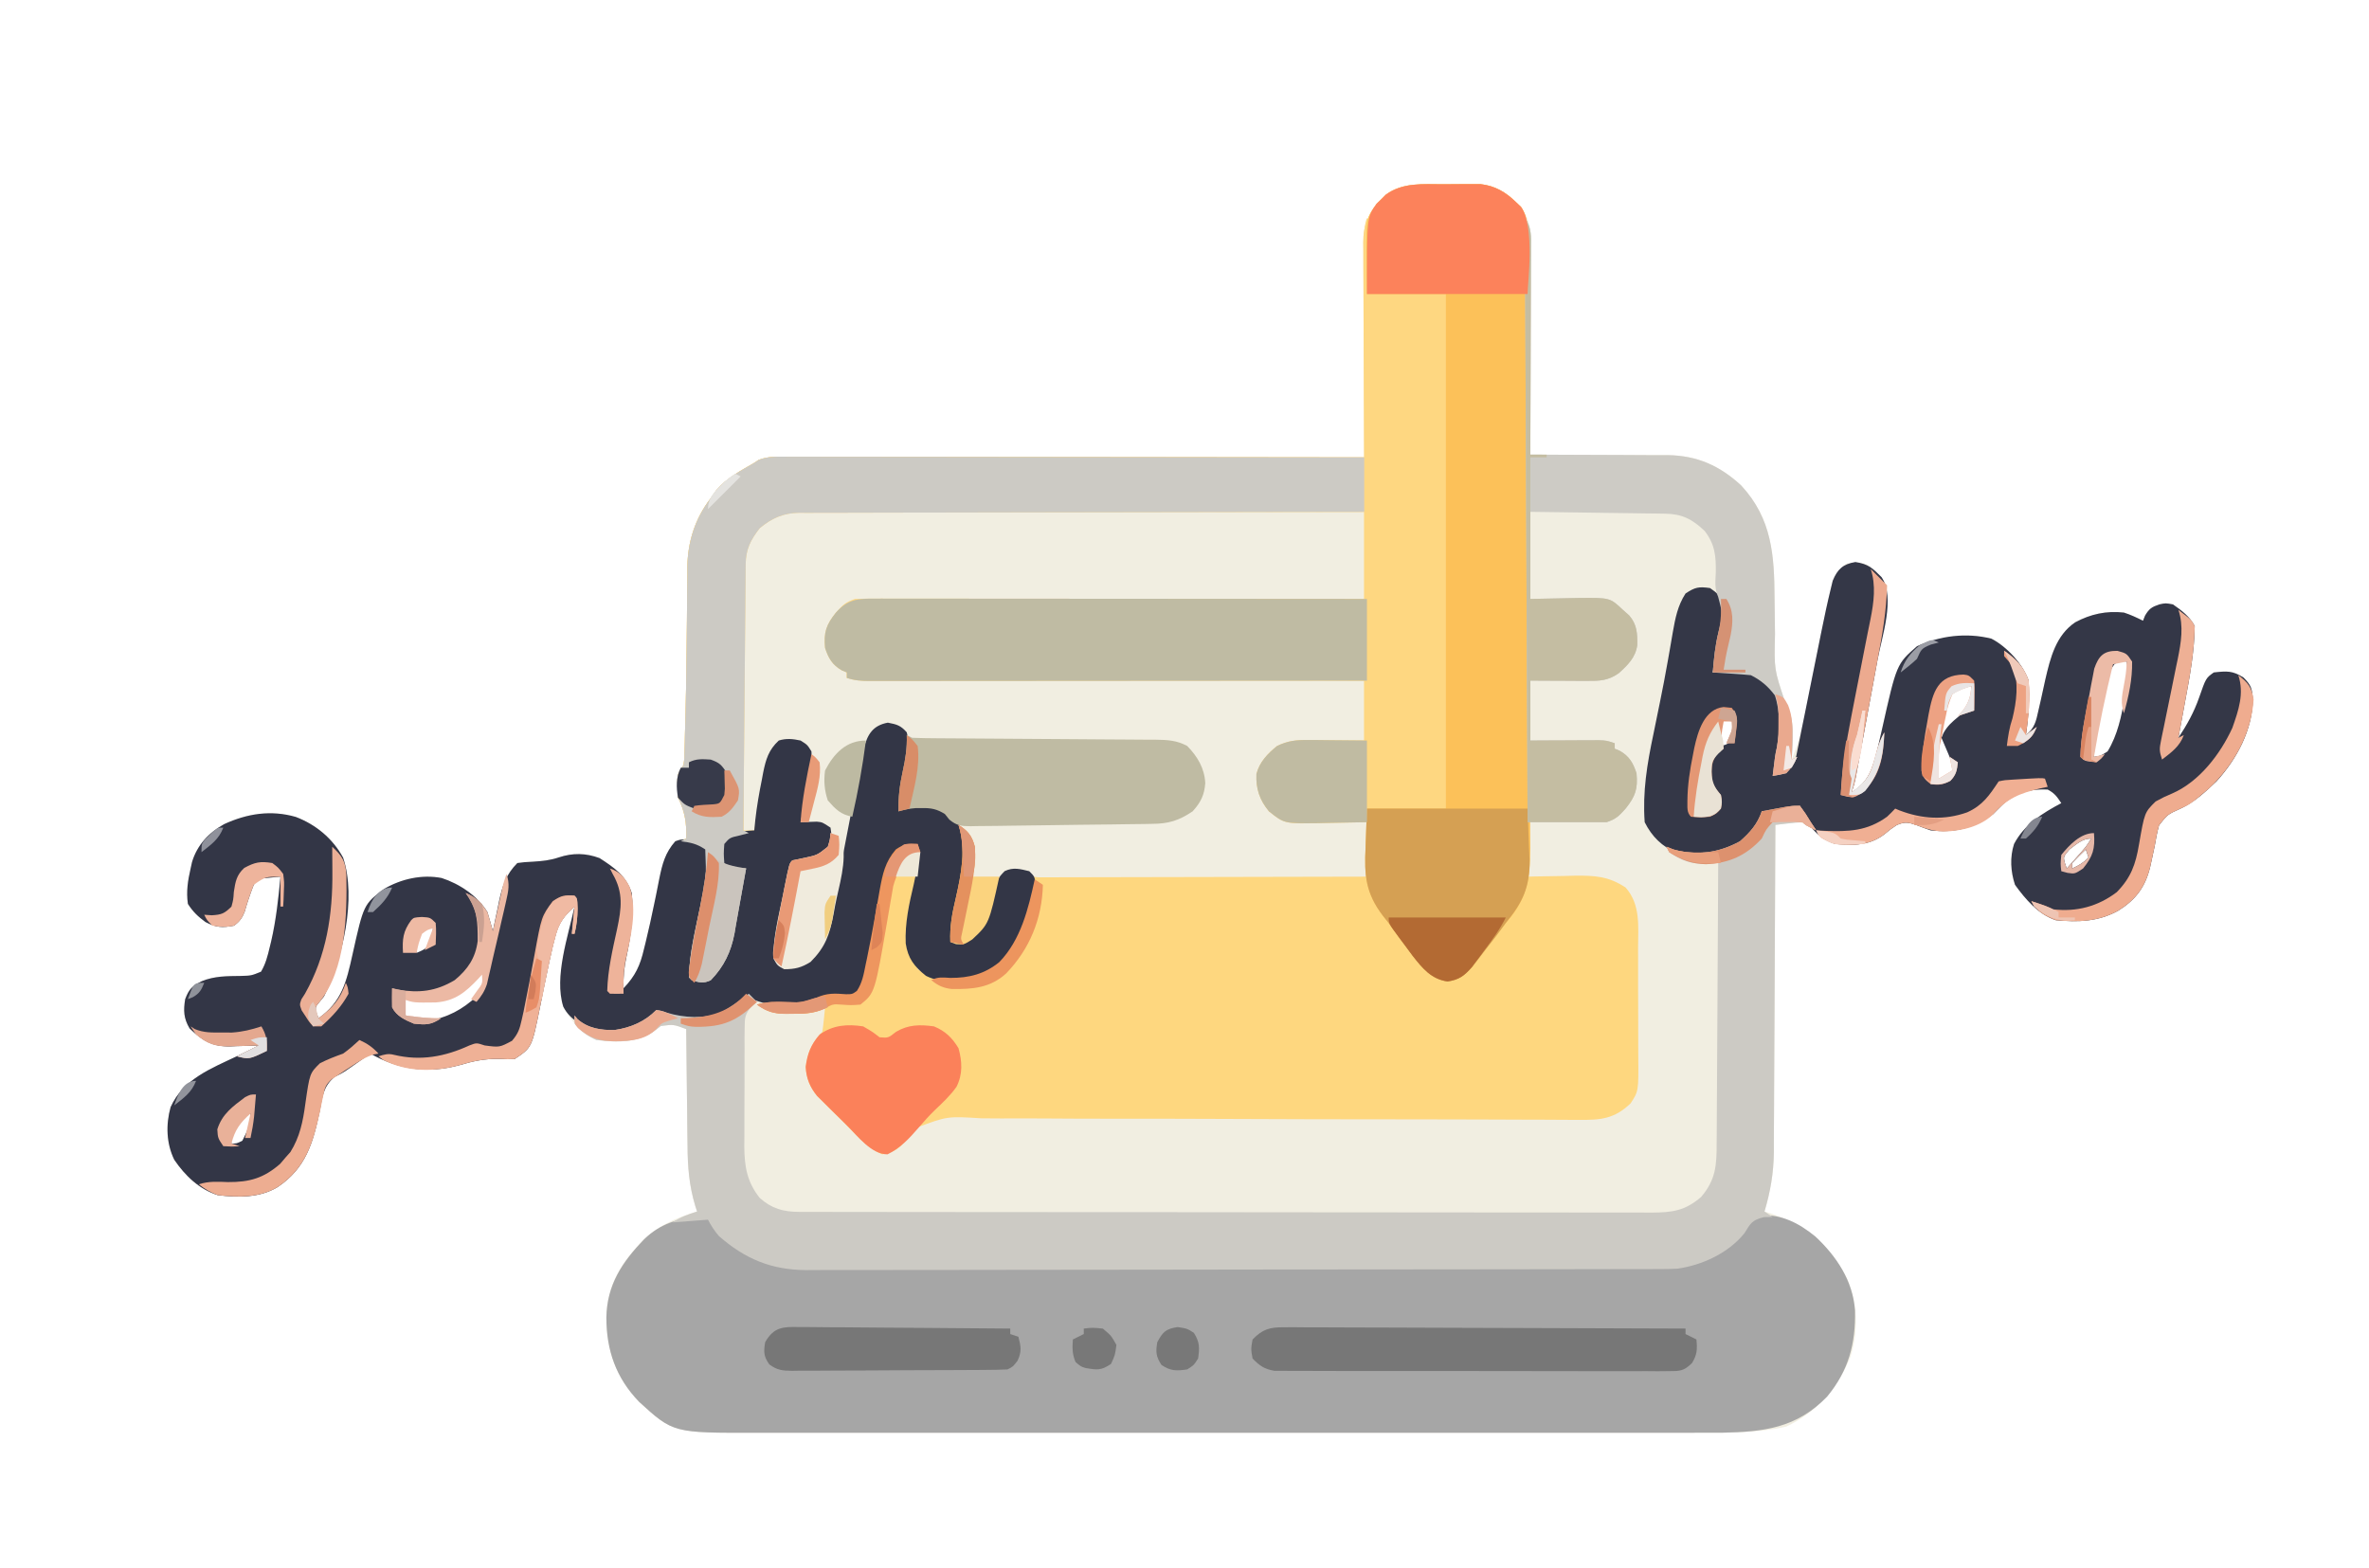 <?xml version="1.0" encoding="UTF-8"?>
<svg version="1.1" xmlns="http://www.w3.org/2000/svg" width="870" height="576">
<path d="M0 0 C2.054 0.003 4.107 -0.02 6.161 -0.046 C8.122 -0.047 8.122 -0.047 10.122 -0.048 C11.309 -0.051 12.497 -0.054 13.72 -0.057 C19.119 0.545 23.037 2.866 26.81 6.691 C27.382 7.255 27.954 7.82 28.544 8.402 C32.248 13.079 32.341 17.835 32.287 23.594 C32.287 24.414 32.287 25.234 32.288 26.079 C32.286 28.779 32.271 31.479 32.255 34.179 C32.251 36.055 32.248 37.931 32.246 39.807 C32.239 44.738 32.219 49.668 32.197 54.598 C32.176 59.632 32.167 64.666 32.157 69.7 C32.136 79.572 32.102 89.444 32.06 99.316 C33.169 99.314 33.169 99.314 34.301 99.313 C41.318 99.311 48.334 99.338 55.35 99.396 C58.956 99.425 62.561 99.443 66.168 99.436 C69.657 99.429 73.144 99.452 76.633 99.494 C78.593 99.511 80.553 99.497 82.513 99.483 C93.315 99.657 101.563 103.302 109.505 110.636 C120.845 122.888 121.667 136.346 121.747 152.191 C121.786 155.688 121.834 159.186 121.884 162.683 C121.895 163.521 121.907 164.358 121.919 165.221 C121.597 178.181 121.597 178.181 125.622 190.128 C129.422 196.713 128.47 203.969 128.06 211.316 C130.63 205.03 132.139 198.858 133.435 192.202 C133.645 191.152 133.856 190.102 134.073 189.02 C134.741 185.682 135.401 182.343 136.06 179.003 C136.719 175.674 137.38 172.346 138.046 169.019 C138.459 166.956 138.868 164.892 139.272 162.828 C140.239 157.978 141.279 153.148 142.458 148.346 C142.774 147.04 142.774 147.04 143.096 145.708 C144.267 142.8 145.639 141.289 148.06 139.316 C151.421 138.755 153.772 138.547 156.774 140.339 C159.366 142.43 161.213 144.545 163.06 147.316 C163.279 156.45 161.271 165.667 159.591 174.605 C159.347 175.924 159.105 177.244 158.862 178.563 C158.359 181.298 157.851 184.033 157.339 186.766 C156.684 190.268 156.037 193.77 155.393 197.274 C154.774 200.635 154.151 203.995 153.528 207.355 C153.296 208.611 153.064 209.867 152.824 211.161 C152.607 212.32 152.39 213.479 152.167 214.674 C151.977 215.694 151.787 216.714 151.591 217.765 C151.06 220.316 151.06 220.316 150.06 223.316 C156.471 219.381 157.778 214.559 159.553 207.453 C160.124 205.045 160.666 202.633 161.204 200.218 C166.571 176.243 166.571 176.243 174.06 169.691 C182.519 165.813 192.225 164.599 201.376 166.898 C206.996 169.753 213.069 176.344 215.06 182.316 C215.399 189.053 215.084 195.655 214.06 202.316 C217.293 199.73 217.809 197.183 218.673 193.214 C219.091 191.395 219.091 191.395 219.519 189.538 C220.082 186.998 220.639 184.456 221.19 181.913 C223.028 173.986 225.055 165.68 232.19 160.884 C237.866 157.845 243.61 156.598 250.06 157.316 C252.551 158.123 254.706 159.139 257.06 160.316 C257.307 159.697 257.555 159.078 257.81 158.441 C259.317 155.878 260.269 155.273 263.06 154.316 C265.372 153.816 265.372 153.816 268.06 154.316 C271.228 156.509 274.317 158.831 276.06 162.316 C275.944 171.704 274.223 180.93 272.497 190.128 C272.263 191.405 272.029 192.682 271.788 193.997 C271.218 197.105 270.642 200.211 270.06 203.316 C273.239 198.52 275.778 193.969 277.685 188.503 C280.172 181.382 280.172 181.382 283.06 179.316 C287.821 178.778 289.939 178.601 293.997 181.191 C296.811 184.089 297.022 184.938 297.435 189.066 C297.252 200.438 291.554 211.058 284.06 219.316 C280.03 223.131 275.895 227.025 270.802 229.343 C266.075 231.469 266.075 231.469 262.967 235.426 C262.265 237.945 261.787 240.422 261.372 243.003 C260.998 244.804 260.613 246.602 260.216 248.398 C260.028 249.252 259.839 250.106 259.646 250.986 C257.79 258.362 254.248 262.903 247.872 266.878 C240.455 270.9 233.321 271.058 225.06 270.316 C218.642 268.186 213.932 262.681 210.06 257.316 C208.452 252.494 208.122 247.207 209.708 242.316 C213.439 235.173 220.139 230.988 227.06 227.316 C225.405 224.834 224.627 223.693 222.06 222.316 C215.72 222.006 210.439 223.458 205.685 227.691 C204.471 228.894 203.262 230.102 202.06 231.316 C194.993 236.652 187.789 238.296 179.06 237.316 C177.36 236.724 175.672 236.099 173.997 235.441 C170.873 234.375 169.671 234.05 166.606 235.382 C164.248 236.955 164.248 236.955 162.165 238.702 C156.616 242.954 150.786 242.951 144.06 242.316 C140.168 240.921 138.239 239.495 135.31 236.566 C131.655 234.035 131.038 234.117 126.856 234.675 C125.958 234.788 125.059 234.901 124.133 235.018 C123.107 235.165 123.107 235.165 122.06 235.316 C122.056 236.304 122.056 236.304 122.052 237.312 C121.993 253.39 121.917 269.467 121.824 285.544 C121.779 293.319 121.74 301.093 121.713 308.868 C121.69 315.65 121.657 322.431 121.611 329.212 C121.587 332.799 121.568 336.385 121.562 339.971 C121.555 343.988 121.524 348.004 121.492 352.02 C121.493 353.192 121.495 354.365 121.496 355.573 C121.41 363.2 120.232 370.005 118.06 377.316 C118.882 377.572 119.704 377.829 120.552 378.093 C132.904 382.329 142.275 390.06 148.31 401.734 C152.294 411.1 152.657 421.524 149.435 431.191 C144.675 442.407 137.206 451.071 126.06 456.316 C115.588 458.687 104.655 458.605 93.969 458.57 C92.415 458.572 90.862 458.575 89.309 458.579 C85.089 458.587 80.869 458.583 76.649 458.577 C72.079 458.573 67.509 458.58 62.939 458.585 C54.006 458.594 45.072 458.592 36.139 458.586 C28.874 458.582 21.609 458.581 14.344 458.583 C12.789 458.584 12.789 458.584 11.202 458.584 C9.096 458.585 6.989 458.586 4.883 458.586 C-14.838 458.592 -34.559 458.585 -54.28 458.575 C-71.176 458.566 -88.072 458.567 -104.968 458.576 C-124.622 458.587 -144.275 458.591 -163.929 458.585 C-166.028 458.585 -168.126 458.584 -170.225 458.583 C-171.257 458.583 -172.29 458.583 -173.353 458.582 C-180.604 458.581 -187.854 458.584 -195.104 458.588 C-203.948 458.594 -212.792 458.592 -221.636 458.582 C-226.143 458.576 -230.649 458.574 -235.155 458.581 C-239.291 458.587 -243.426 458.584 -247.561 458.573 C-249.047 458.571 -250.532 458.572 -252.018 458.577 C-282.688 458.67 -282.688 458.67 -295.214 447.241 C-303.744 438.41 -307.231 428.313 -307.257 416.241 C-307.064 406.312 -303.417 398.666 -296.94 391.316 C-296.416 390.698 -295.891 390.081 -295.351 389.445 C-289.547 383.094 -282.135 379.688 -273.94 377.316 C-274.151 376.676 -274.362 376.037 -274.579 375.378 C-276.875 367.824 -277.409 360.855 -277.452 352.991 C-277.47 351.764 -277.488 350.537 -277.507 349.272 C-277.56 345.391 -277.594 341.51 -277.628 337.628 C-277.661 334.98 -277.696 332.333 -277.731 329.685 C-277.816 323.229 -277.884 316.772 -277.94 310.316 C-282.574 308.566 -282.574 308.566 -287.233 309.179 C-287.859 309.657 -288.484 310.135 -289.128 310.628 C-295.591 315.433 -303.102 315.236 -310.94 314.316 C-316.521 311.85 -320.032 307.551 -322.94 302.316 C-326.595 291.35 -321.309 276.265 -318.94 265.316 C-322.636 268.659 -324.614 271.054 -325.878 275.878 C-326.196 277.087 -326.515 278.296 -326.843 279.542 C-327.764 283.418 -328.575 287.314 -329.382 291.214 C-329.639 292.451 -329.896 293.688 -330.161 294.962 C-330.674 297.456 -331.173 299.953 -331.659 302.453 C-334.63 317.109 -334.63 317.109 -340.94 321.316 C-343.472 321.406 -343.472 321.406 -346.44 321.253 C-351.817 321.15 -356.111 322.033 -361.226 323.573 C-372.829 326.746 -383.554 325.195 -393.94 319.316 C-394.593 319.775 -395.245 320.233 -395.917 320.706 C-397.228 321.627 -397.228 321.627 -398.565 322.566 C-399.424 323.169 -400.282 323.772 -401.167 324.394 C-403.94 326.316 -403.94 326.316 -407.116 327.917 C-411.277 331.451 -411.553 335.224 -412.503 340.441 C-414.983 352.15 -417.577 361.316 -427.94 368.316 C-434.559 372.336 -442.446 372.21 -449.94 371.316 C-456.835 369.126 -461.908 364.213 -465.94 358.316 C-468.877 352.314 -469.072 345.388 -467.288 338.968 C-462.662 328.665 -452.433 324.788 -442.823 320.217 C-440.178 318.951 -437.559 317.635 -434.94 316.316 C-436.098 316.362 -437.256 316.408 -438.448 316.456 C-439.987 316.494 -441.526 316.53 -443.065 316.566 C-443.826 316.599 -444.587 316.633 -445.37 316.667 C-452.005 316.782 -455.481 314.645 -460.315 310.066 C-462.504 306.362 -462.622 303.515 -461.94 299.316 C-460.519 295.554 -459.424 294.565 -455.835 292.71 C-451.135 290.786 -446.559 290.852 -441.55 290.788 C-437.646 290.676 -437.646 290.676 -434.085 289.23 C-432.382 286.383 -431.629 283.388 -430.878 280.191 C-430.709 279.497 -430.54 278.802 -430.365 278.087 C-428.548 270.25 -427.693 262.315 -426.94 254.316 C-428.223 254.439 -429.506 254.563 -430.827 254.691 C-431.909 254.795 -431.909 254.795 -433.013 254.902 C-435.16 255.167 -435.16 255.167 -436.753 257.316 C-438.044 260.577 -439.13 263.858 -440.097 267.23 C-441.05 269.587 -441.938 270.759 -443.94 272.316 C-448.338 273.15 -450.533 273.051 -454.499 270.98 C-457.262 268.937 -459.088 267.218 -460.94 264.316 C-461.592 259.752 -460.96 255.785 -459.94 251.316 C-459.768 250.535 -459.595 249.753 -459.417 248.948 C-457.546 242.704 -453.268 238.167 -447.624 235.027 C-439.135 231.139 -430.473 229.755 -421.315 232.378 C-413.868 235.213 -407.746 240.338 -403.94 247.316 C-398.919 262.381 -404.145 284.518 -410.94 298.316 C-411.508 299.009 -412.075 299.703 -412.659 300.417 C-414.205 302.251 -414.205 302.251 -413.628 304.566 C-413.401 305.143 -413.174 305.721 -412.94 306.316 C-404.371 300.219 -402.7 292.875 -400.499 282.98 C-396.38 264.49 -396.38 264.49 -388.878 258.816 C-382.584 255.123 -374.991 253.431 -367.753 254.816 C-361.155 256.951 -354.564 261.372 -350.94 267.316 C-350.243 269.64 -349.573 271.973 -348.94 274.316 C-348.686 273.074 -348.433 271.833 -348.171 270.554 C-347.824 268.912 -347.476 267.27 -347.128 265.628 C-346.879 264.403 -346.879 264.403 -346.626 263.154 C-345.437 257.612 -344.043 253.418 -339.94 249.316 C-337.331 248.972 -337.331 248.972 -334.19 248.816 C-330.751 248.591 -328.034 248.347 -324.753 247.253 C-319.621 245.542 -314.813 245.618 -309.753 247.503 C-304.342 250.99 -299.962 254.027 -297.94 260.316 C-297.109 268.334 -298.188 275.943 -299.873 283.759 C-300.711 287.686 -301.089 291.301 -300.94 295.316 C-296.588 290.724 -294.855 286.993 -293.44 280.878 C-293.137 279.663 -293.137 279.663 -292.827 278.422 C-291.668 273.691 -290.642 268.937 -289.655 264.167 C-289.441 263.142 -289.227 262.116 -289.007 261.06 C-288.596 259.062 -288.198 257.061 -287.815 255.058 C-286.709 249.601 -285.532 245.627 -281.94 241.316 C-279.69 240.441 -279.69 240.441 -277.94 240.316 C-277.715 234.678 -278.414 230.369 -280.94 225.316 C-281.108 223.257 -281.108 223.257 -281.128 220.878 C-281.142 220.096 -281.156 219.313 -281.171 218.507 C-280.94 216.316 -280.94 216.316 -278.94 213.316 C-278.587 210.956 -278.587 210.956 -278.562 208.253 C-278.528 207.171 -278.495 206.088 -278.461 204.973 C-278.433 203.766 -278.406 202.559 -278.378 201.316 C-278.321 199.408 -278.321 199.408 -278.262 197.461 C-278.033 189.562 -277.914 181.664 -277.835 173.762 C-277.788 169.195 -277.727 164.628 -277.667 160.061 C-277.628 156.674 -277.612 153.287 -277.596 149.9 C-277.57 147.764 -277.543 145.628 -277.515 143.491 C-277.517 142.528 -277.519 141.564 -277.521 140.571 C-277.353 131.21 -274.68 122.794 -268.94 115.316 C-268.26 114.346 -267.579 113.377 -266.878 112.378 C-263.139 107.95 -257.901 105.184 -252.94 102.316 C-252.409 101.959 -251.877 101.603 -251.329 101.236 C-247.663 99.824 -243.98 100.048 -240.107 100.075 C-239.206 100.073 -238.304 100.072 -237.375 100.07 C-234.347 100.067 -231.319 100.078 -228.291 100.089 C-226.123 100.089 -223.955 100.089 -221.787 100.088 C-215.895 100.087 -210.003 100.099 -204.11 100.113 C-197.955 100.125 -191.8 100.127 -185.645 100.129 C-173.986 100.135 -162.327 100.152 -150.668 100.172 C-137.396 100.194 -124.124 100.205 -110.852 100.215 C-83.548 100.236 -56.244 100.271 -28.94 100.316 C-28.95 98.738 -28.95 98.738 -28.961 97.129 C-29.021 87.212 -29.066 77.296 -29.096 67.379 C-29.112 62.28 -29.133 57.182 -29.167 52.084 C-29.199 47.163 -29.217 42.242 -29.225 37.32 C-29.231 35.444 -29.241 33.568 -29.258 31.692 C-29.279 29.061 -29.282 26.431 -29.281 23.8 C-29.297 22.64 -29.297 22.64 -29.314 21.456 C-29.276 14.831 -27.275 10.224 -22.628 5.566 C-22.075 4.993 -21.522 4.421 -20.952 3.831 C-14.831 -0.78 -7.282 -0.024 0 0 Z M246.501 176.378 C244.425 179.168 243.848 181.954 242.997 185.316 C242.828 185.983 242.659 186.65 242.484 187.337 C239.622 198.685 239.622 198.685 239.06 210.316 C241.495 209.966 241.495 209.966 244.06 208.316 C247.775 202.232 249.144 195.367 250.372 188.441 C250.553 187.505 250.734 186.569 250.921 185.605 C251.995 180.421 251.995 180.421 251.06 175.316 C248.158 175.034 248.158 175.034 246.501 176.378 Z M187.435 186.316 C183.353 191.472 182.735 196.819 183.06 203.316 C183.306 202.73 183.552 202.145 183.806 201.542 C185.253 198.972 186.852 197.561 189.122 195.691 C192.038 193.361 192.038 193.361 194.06 190.316 C194.1 188.316 194.103 186.315 194.06 184.316 C190.04 183.912 190.04 183.912 187.435 186.316 Z M103.06 196.316 C101.223 200.098 100.901 202.261 102.06 206.316 C104.124 205.829 104.124 205.829 106.06 204.316 C106.878 200.754 106.878 200.754 107.06 197.316 C105.74 196.986 104.42 196.656 103.06 196.316 Z M182.06 203.316 C180.737 208.276 180.971 213.227 181.06 218.316 C182.05 218.811 182.05 218.811 183.06 219.316 C184.71 217.996 186.36 216.676 188.06 215.316 C186.47 211.28 184.777 207.298 183.06 203.316 C182.73 203.316 182.4 203.316 182.06 203.316 Z M230.06 244.316 C227.753 247.031 227.753 247.031 228.435 249.503 C228.641 250.101 228.847 250.699 229.06 251.316 C230.187 250.047 231.311 248.775 232.435 247.503 C233.374 246.442 233.374 246.442 234.333 245.359 C236.2 243.228 236.2 243.228 238.06 240.316 C234.728 240.316 232.68 242.405 230.06 244.316 Z M236.06 244.316 C234.351 245.939 232.685 247.609 231.06 249.316 C231.06 249.976 231.06 250.636 231.06 251.316 C233.528 250.164 235.107 249.268 237.06 247.316 C236.73 246.326 236.4 245.336 236.06 244.316 Z M-373.94 273.316 C-376.219 275.594 -376.907 276.824 -377.128 280.066 C-377.066 280.808 -377.004 281.551 -376.94 282.316 C-374.384 281.233 -374.384 281.233 -371.94 279.316 C-371.048 276.22 -371.048 276.22 -370.94 273.316 C-371.93 273.316 -372.92 273.316 -373.94 273.316 Z M-351.94 287.316 C-350.94 289.316 -350.94 289.316 -350.94 289.316 Z M-352.94 289.316 C-353.365 289.786 -353.789 290.257 -354.226 290.741 C-359.339 296.169 -363.15 299.143 -370.718 299.488 C-374.463 299.531 -378.197 299.446 -381.94 299.316 C-381.756 302.257 -381.756 302.257 -380.94 305.316 C-378.228 307.403 -376.025 307.562 -372.69 307.191 C-365.826 306.231 -359.972 303.06 -354.94 298.316 C-353.005 295.925 -353.005 295.925 -351.94 293.316 C-352.325 291.194 -352.325 291.194 -352.94 289.316 Z M-439.94 341.316 C-443.844 345.147 -443.844 345.147 -445.253 350.191 C-445.15 350.892 -445.047 351.593 -444.94 352.316 C-443.009 352.359 -443.009 352.359 -440.94 351.316 C-439.128 347.82 -437.94 345.276 -437.94 341.316 C-438.6 341.316 -439.26 341.316 -439.94 341.316 Z " fill="#F1EEE1" transform="translate(529.94,67.684)"/>
<path d="M0 0 C2.054 0.003 4.107 -0.02 6.161 -0.046 C8.122 -0.047 8.122 -0.047 10.122 -0.048 C11.309 -0.051 12.497 -0.054 13.72 -0.057 C19.089 0.542 23.058 2.883 26.872 6.628 C27.456 7.181 28.04 7.734 28.642 8.304 C32.11 13.225 31.198 20.28 31.18 26.073 C31.181 27.538 31.181 27.538 31.182 29.033 C31.184 32.304 31.179 35.574 31.173 38.844 C31.173 41.19 31.173 43.536 31.174 45.882 C31.174 52.249 31.168 58.616 31.161 64.983 C31.155 70.963 31.154 76.944 31.153 82.924 C31.151 94.767 31.144 106.61 31.135 118.453 C31.126 129.955 31.119 141.458 31.115 152.961 C31.114 154.025 31.114 154.025 31.114 155.11 C31.112 158.669 31.111 162.227 31.11 165.786 C31.1 195.296 31.082 224.806 31.06 254.316 C31.866 254.295 32.672 254.274 33.503 254.252 C37.188 254.169 40.874 254.117 44.56 254.066 C45.828 254.032 47.096 253.999 48.403 253.964 C55.793 253.887 60.842 254.183 67.06 258.316 C72.637 264.636 71.66 272.641 71.626 280.628 C71.631 282.126 71.637 283.624 71.645 285.122 C71.655 288.252 71.651 291.382 71.636 294.512 C71.619 298.51 71.642 302.507 71.677 306.505 C71.7 309.595 71.698 312.685 71.69 315.776 C71.689 317.249 71.696 318.723 71.71 320.196 C71.82 333.096 71.82 333.096 68.895 337.585 C62.934 343.325 57.806 343.744 49.914 343.647 C48.895 343.647 47.876 343.646 46.827 343.646 C43.414 343.641 40.001 343.615 36.588 343.589 C34.14 343.582 31.693 343.576 29.245 343.572 C23.974 343.56 18.703 343.539 13.432 343.512 C5.095 343.471 -3.243 343.462 -11.58 343.458 C-14.435 343.457 -17.29 343.455 -20.145 343.453 C-20.859 343.453 -21.572 343.452 -22.307 343.452 C-30.423 343.446 -38.539 343.435 -46.655 343.42 C-47.397 343.419 -48.139 343.417 -48.903 343.416 C-60.917 343.393 -72.931 343.344 -84.945 343.288 C-97.292 343.232 -109.638 343.213 -121.985 343.228 C-129.595 343.235 -137.202 343.212 -144.811 343.148 C-150.647 343.102 -156.483 343.108 -162.319 343.133 C-164.708 343.135 -167.097 343.12 -169.485 343.087 C-182.073 342.291 -182.073 342.291 -193.426 346.551 C-196.084 349.151 -196.084 349.151 -198.01 351.974 C-200.416 354.892 -202.28 355.542 -205.94 356.316 C-211.658 353.899 -215.856 348.772 -220.18 344.447 C-221.624 343.007 -223.083 341.584 -224.544 340.161 C-225.462 339.247 -226.381 338.332 -227.327 337.39 C-228.165 336.561 -229.002 335.731 -229.865 334.877 C-232.526 331.593 -233.824 328.424 -234.058 324.191 C-233.388 319.003 -231.746 315.121 -227.94 311.316 C-227.709 309.801 -227.528 308.278 -227.378 306.753 C-227.294 305.927 -227.21 305.101 -227.124 304.249 C-227.063 303.611 -227.003 302.973 -226.94 302.316 C-227.437 302.639 -227.933 302.963 -228.444 303.296 C-231.898 304.707 -235.207 304.645 -238.878 304.628 C-239.581 304.644 -240.284 304.66 -241.009 304.677 C-245.515 304.681 -248.315 304.005 -251.94 301.316 C-248.286 300.137 -244.941 300.317 -241.128 300.441 C-235.459 300.574 -235.459 300.574 -230.19 298.816 C-226.251 296.998 -223.434 297.186 -219.175 297.503 C-216.932 297.483 -216.932 297.483 -215.261 296.288 C-213.29 293.344 -212.749 290.173 -212.065 286.753 C-211.901 285.984 -211.737 285.215 -211.567 284.422 C-210.529 279.481 -209.608 274.523 -208.714 269.554 C-208.502 268.398 -208.291 267.242 -208.073 266.05 C-207.657 263.761 -207.255 261.47 -206.867 259.177 C-205.805 253.305 -204.874 248.885 -200.94 244.316 C-197.718 242.168 -196.663 242.022 -192.94 242.316 C-191.94 243.316 -191.94 243.316 -191.753 246.304 C-191.818 250.853 -192.893 255.097 -193.94 259.503 C-197.116 271.984 -197.116 271.984 -194.413 284.011 C-193.927 284.772 -193.441 285.532 -192.94 286.316 C-192.94 286.976 -192.94 287.636 -192.94 288.316 C-186.171 291.817 -179.707 292.399 -172.241 290.702 C-164.568 288.035 -160.046 283.583 -156.472 276.339 C-155.198 273.356 -154.028 270.371 -152.94 267.316 C-152.572 266.282 -152.203 265.248 -151.823 264.183 C-150.757 260.721 -150.594 257.917 -150.94 254.316 C-153.825 251.992 -153.825 251.992 -157.44 252.316 C-161.042 252.957 -161.042 252.957 -162.628 255.628 C-163.395 257.782 -164.131 259.948 -164.792 262.136 C-168.508 274.192 -168.508 274.192 -173.94 278.316 C-177.253 279.316 -177.253 279.316 -179.94 279.316 C-180.94 278.316 -180.94 278.316 -181.128 275.32 C-181.064 270.81 -179.988 266.619 -178.94 262.253 C-175.505 248.208 -175.505 248.208 -178.565 234.628 C-182.609 230.691 -185.956 229.158 -191.565 229.066 C-194.507 229.128 -197.107 229.521 -199.94 230.316 C-200.147 223.889 -198.947 218.263 -197.499 212.034 C-196.908 208.103 -196.991 205.171 -197.94 201.316 C-201.436 198.985 -202.827 198.728 -206.94 199.316 C-211.991 203.769 -212.518 210.02 -213.753 216.316 C-214.001 217.52 -214.249 218.725 -214.504 219.966 C-215.998 227.311 -217.393 234.675 -218.776 242.042 C-218.931 242.864 -219.085 243.686 -219.244 244.532 C-220.005 248.586 -220.756 252.641 -221.492 256.698 C-225.785 280.158 -225.785 280.158 -232.94 286.316 C-236.864 288.711 -239.472 288.391 -243.94 287.316 C-248.109 281.063 -244.52 271.589 -243.124 264.599 C-242.898 263.495 -242.673 262.391 -242.44 261.253 C-242.215 260.114 -241.989 258.975 -241.757 257.802 C-240.071 249.446 -240.071 249.446 -238.94 248.316 C-237.509 247.996 -236.07 247.71 -234.628 247.441 C-229.69 246.455 -229.69 246.455 -225.94 243.316 C-225.607 239.69 -225.607 239.69 -225.94 236.316 C-229.24 235.656 -232.54 234.996 -235.94 234.316 C-235.518 229.317 -235.064 224.506 -233.878 219.628 C-232.291 212.898 -232.291 212.898 -233.94 206.378 C-237.077 204.712 -240.497 204.434 -243.94 205.316 C-246.972 208.524 -247.553 211.431 -248.229 215.726 C-248.45 216.963 -248.67 218.2 -248.897 219.474 C-249.343 222.077 -249.765 224.684 -250.163 227.294 C-250.822 230.861 -251.462 234.001 -252.94 237.316 C-255.306 238.933 -257.082 239.488 -259.895 239.954 C-262.16 240.153 -262.16 240.153 -263.94 242.316 C-264.19 245.857 -264.19 245.857 -263.94 249.316 C-261.972 251.284 -258.592 250.978 -255.94 251.316 C-256.362 253.737 -256.8 256.154 -257.249 258.57 C-257.624 260.602 -257.995 262.634 -258.347 264.671 C-258.8 267.285 -259.275 269.894 -259.753 272.503 C-259.894 273.346 -260.035 274.189 -260.18 275.057 C-261.471 281.93 -264.045 287.33 -268.94 292.378 C-271.633 293.64 -273.16 293.217 -275.94 292.316 C-276.27 291.986 -276.6 291.656 -276.94 291.316 C-276.79 282.459 -274.498 273.657 -272.669 265.036 C-270.522 254.742 -270.522 254.742 -270.94 244.316 C-274.128 242.191 -276.206 241.814 -279.94 241.316 C-279.28 240.986 -278.62 240.656 -277.94 240.316 C-277.715 234.678 -278.414 230.369 -280.94 225.316 C-281.108 223.257 -281.108 223.257 -281.128 220.878 C-281.142 220.096 -281.156 219.313 -281.171 218.507 C-280.94 216.316 -280.94 216.316 -278.94 213.316 C-278.587 210.956 -278.587 210.956 -278.562 208.253 C-278.528 207.171 -278.495 206.088 -278.461 204.973 C-278.433 203.766 -278.406 202.559 -278.378 201.316 C-278.321 199.408 -278.321 199.408 -278.262 197.461 C-278.033 189.562 -277.914 181.664 -277.835 173.762 C-277.788 169.195 -277.727 164.628 -277.667 160.061 C-277.628 156.674 -277.612 153.287 -277.596 149.9 C-277.57 147.764 -277.543 145.628 -277.515 143.491 C-277.517 142.528 -277.519 141.564 -277.521 140.571 C-277.353 131.21 -274.68 122.794 -268.94 115.316 C-268.26 114.346 -267.579 113.377 -266.878 112.378 C-263.139 107.95 -257.901 105.184 -252.94 102.316 C-252.409 101.959 -251.877 101.603 -251.329 101.236 C-247.663 99.824 -243.98 100.048 -240.107 100.075 C-239.206 100.073 -238.304 100.072 -237.375 100.07 C-234.347 100.067 -231.319 100.078 -228.291 100.089 C-226.123 100.089 -223.955 100.089 -221.787 100.088 C-215.895 100.087 -210.003 100.099 -204.11 100.113 C-197.955 100.125 -191.8 100.127 -185.645 100.129 C-173.986 100.135 -162.327 100.152 -150.668 100.172 C-137.396 100.194 -124.124 100.205 -110.852 100.215 C-83.548 100.236 -56.244 100.271 -28.94 100.316 C-28.95 98.738 -28.95 98.738 -28.961 97.129 C-29.021 87.212 -29.066 77.296 -29.096 67.379 C-29.112 62.28 -29.133 57.182 -29.167 52.084 C-29.199 47.163 -29.217 42.242 -29.225 37.32 C-29.231 35.444 -29.241 33.568 -29.258 31.692 C-29.279 29.061 -29.282 26.431 -29.281 23.8 C-29.292 23.026 -29.303 22.253 -29.314 21.456 C-29.276 14.831 -27.275 10.224 -22.628 5.566 C-22.075 4.993 -21.522 4.421 -20.952 3.831 C-14.831 -0.78 -7.282 -0.024 0 0 Z " fill="#FED77F" transform="translate(529.94,67.684)"/>
<path d="M0 0 C2.75 0.562 2.75 0.562 4.75 3.5 C5.342 4.447 5.342 4.447 5.945 5.414 C8.421 8.361 11.415 10.318 14.625 12.375 C15.214 12.76 15.803 13.144 16.41 13.541 C24.756 18.746 32.407 18.851 42.066 18.816 C43.428 18.819 44.789 18.822 46.151 18.826 C49.882 18.834 53.613 18.83 57.344 18.824 C61.372 18.819 65.4 18.826 69.428 18.832 C77.316 18.841 85.203 18.839 93.09 18.833 C99.501 18.829 105.912 18.828 112.323 18.83 C113.235 18.83 114.148 18.831 115.088 18.831 C116.942 18.832 118.796 18.832 120.65 18.833 C138.034 18.839 155.418 18.832 172.802 18.821 C187.715 18.812 202.627 18.814 217.54 18.823 C234.86 18.834 252.181 18.838 269.501 18.832 C271.349 18.831 273.196 18.831 275.043 18.83 C275.952 18.83 276.861 18.83 277.798 18.829 C284.2 18.827 290.602 18.83 297.003 18.835 C304.807 18.841 312.611 18.839 320.415 18.829 C324.395 18.823 328.376 18.821 332.357 18.828 C336.003 18.834 339.649 18.83 343.295 18.82 C345.234 18.817 347.174 18.823 349.113 18.83 C361.323 18.775 372.509 16.022 381.75 7.562 C382.549 6.309 383.32 5.038 384.062 3.75 C385.58 1.484 386.279 0.697 388.93 -0.059 C397.032 -0.475 403.217 2.703 409.391 7.699 C417.184 14.944 423.203 24.028 423.988 34.848 C424.23 47.126 421.676 56.924 413.75 66.562 C402.455 78.179 390.482 79.502 374.954 79.814 C372.189 79.833 369.424 79.826 366.659 79.816 C365.106 79.819 363.553 79.822 361.999 79.826 C357.779 79.834 353.559 79.83 349.339 79.824 C344.769 79.819 340.199 79.826 335.63 79.832 C326.696 79.841 317.763 79.839 308.829 79.833 C301.564 79.829 294.299 79.828 287.035 79.83 C285.479 79.831 285.479 79.831 283.893 79.831 C281.786 79.832 279.68 79.832 277.573 79.833 C257.852 79.839 238.131 79.832 218.41 79.821 C201.514 79.812 184.618 79.814 167.723 79.823 C148.069 79.834 128.415 79.838 108.761 79.832 C106.663 79.831 104.564 79.831 102.465 79.83 C101.433 79.83 100.401 79.83 99.337 79.829 C92.087 79.827 84.837 79.83 77.586 79.835 C68.742 79.841 59.898 79.839 51.054 79.829 C46.548 79.823 42.041 79.821 37.535 79.828 C33.4 79.834 29.265 79.83 25.129 79.82 C23.644 79.818 22.158 79.819 20.672 79.824 C-9.997 79.917 -9.997 79.917 -22.523 68.488 C-31.053 59.657 -34.541 49.56 -34.567 37.488 C-34.332 25.443 -28.759 17.155 -20.688 8.75 C-14.379 2.703 -8.376 1.45 0 0 Z " fill="#A6A6A6" transform="translate(257.25,446.438)"/>
<path d="M0 0 C0.877 -0.002 1.755 -0.003 2.658 -0.005 C5.604 -0.008 8.548 0.003 11.493 0.013 C13.602 0.014 15.711 0.014 17.82 0.013 C23.551 0.012 29.282 0.024 35.013 0.038 C41 0.05 46.987 0.051 52.974 0.054 C64.315 0.06 75.655 0.076 86.995 0.096 C99.904 0.119 112.813 0.13 125.722 0.14 C152.28 0.161 178.837 0.196 205.395 0.241 C205.395 10.801 205.395 21.361 205.395 32.241 C201.897 32.249 201.897 32.249 198.329 32.258 C176.389 32.315 154.449 32.388 132.508 32.476 C121.228 32.521 109.947 32.561 98.667 32.587 C88.836 32.61 79.005 32.643 69.174 32.689 C63.968 32.713 58.762 32.732 53.555 32.738 C48.656 32.744 43.757 32.764 38.857 32.795 C37.058 32.804 35.259 32.807 33.46 32.806 C31.005 32.804 28.55 32.821 26.095 32.842 C25.382 32.837 24.669 32.832 23.934 32.827 C19.579 32.889 16.874 33.606 13.395 36.241 C10.357 39.7 8.501 41.858 8.145 46.491 C8.418 50.583 9.205 52.8 11.395 56.241 C12.696 57.282 14.023 58.294 15.395 59.241 C15.395 59.901 15.395 60.561 15.395 61.241 C109.445 61.736 109.445 61.736 205.395 62.241 C205.395 69.501 205.395 76.761 205.395 84.241 C203.515 84.278 201.636 84.315 199.699 84.354 C197.223 84.419 194.746 84.486 192.27 84.553 C191.032 84.576 189.795 84.598 188.52 84.621 C187.321 84.657 186.122 84.692 184.887 84.729 C183.237 84.768 183.237 84.768 181.554 84.808 C176.505 85.499 173.248 87.461 169.52 90.866 C166.815 95.161 166.518 98.288 167.395 103.241 C168.765 106.112 168.765 106.112 170.395 108.241 C170.395 108.901 170.395 109.561 170.395 110.241 C171.57 110.705 171.57 110.705 172.77 111.178 C175.395 112.241 175.395 112.241 177.395 113.241 C179.571 113.395 181.753 113.491 183.934 113.557 C185.236 113.599 186.538 113.641 187.879 113.684 C189.259 113.724 190.64 113.763 192.02 113.803 C193.408 113.846 194.796 113.89 196.184 113.934 C199.587 114.04 202.991 114.141 206.395 114.241 C206.395 120.841 206.395 127.441 206.395 134.241 C190.409 134.287 174.424 134.322 158.439 134.344 C151.016 134.354 143.594 134.369 136.172 134.391 C129.704 134.411 123.236 134.424 116.768 134.429 C113.342 134.431 109.917 134.437 106.491 134.452 C102.669 134.468 98.848 134.468 95.026 134.468 C93.317 134.478 93.317 134.478 91.574 134.489 C90.015 134.485 90.015 134.485 88.425 134.481 C87.069 134.484 87.069 134.484 85.685 134.487 C83.395 134.241 83.395 134.241 80.395 132.241 C76.849 132.08 76.849 132.08 73.395 133.241 C71.369 136.016 70.53 138.792 69.543 142.061 C65.827 154.116 65.827 154.116 60.395 158.241 C57.082 159.241 57.082 159.241 54.395 159.241 C53.395 158.241 53.395 158.241 53.207 155.244 C53.272 150.735 54.347 146.544 55.395 142.178 C58.83 128.133 58.83 128.133 55.77 114.553 C51.726 110.616 48.379 109.083 42.77 108.991 C39.828 109.052 37.228 109.446 34.395 110.241 C34.188 103.814 35.388 98.188 36.836 91.959 C37.427 88.028 37.344 85.096 36.395 81.241 C32.899 78.91 31.508 78.653 27.395 79.241 C22.344 83.694 21.817 89.945 20.582 96.241 C20.21 98.047 20.21 98.047 19.831 99.89 C18.337 107.236 16.942 114.6 15.559 121.967 C15.404 122.789 15.25 123.611 15.091 124.457 C14.331 128.511 13.579 132.565 12.843 136.623 C8.55 160.082 8.55 160.082 1.395 166.241 C-2.529 168.635 -5.137 168.316 -9.605 167.241 C-13.774 160.988 -10.184 151.514 -8.789 144.524 C-8.563 143.42 -8.338 142.316 -8.105 141.178 C-7.88 140.039 -7.654 138.9 -7.422 137.727 C-5.736 129.371 -5.736 129.371 -4.605 128.241 C-3.174 127.921 -1.735 127.635 -0.293 127.366 C4.646 126.38 4.646 126.38 8.395 123.241 C8.729 119.615 8.729 119.615 8.395 116.241 C5.095 115.581 1.795 114.921 -1.605 114.241 C-1.183 109.241 -0.729 104.431 0.457 99.553 C2.045 92.823 2.045 92.823 0.395 86.303 C-2.741 84.637 -6.162 84.359 -9.605 85.241 C-12.606 88.444 -13.343 91.512 -14.211 95.756 C-14.472 97.007 -14.733 98.257 -15.002 99.545 C-15.266 100.86 -15.529 102.175 -15.793 103.491 C-16.067 104.821 -16.343 106.152 -16.619 107.483 C-17.29 110.734 -17.952 113.986 -18.605 117.241 C-19.925 117.241 -21.245 117.241 -22.605 117.241 C-22.698 104.08 -22.769 90.919 -22.813 77.758 C-22.833 71.646 -22.862 65.535 -22.907 59.423 C-22.951 53.523 -22.974 47.623 -22.985 41.722 C-22.992 39.473 -23.007 37.225 -23.028 34.976 C-23.057 31.821 -23.061 28.667 -23.059 25.512 C-23.074 24.587 -23.088 23.662 -23.103 22.709 C-23.061 16.145 -21.793 10.6 -17.158 5.715 C-11.503 0.801 -7.363 -0.052 0 0 Z " fill="#F1EEE1" transform="translate(295.605,187.759)"/>
<path d="M0 0 C1.022 3.319 1.044 6.183 0.879 9.641 C0.836 10.605 0.793 11.57 0.748 12.563 C0.656 14.388 0.656 14.388 0.562 16.25 C0.377 20.128 0.191 24.005 0 28 C9.57 28 19.14 28 29 28 C29 90.37 29 152.74 29 217 C19.43 217 9.86 217 0 217 C0 218.65 0 220.3 0 222 C-4.002 222.1 -8.003 222.172 -12.006 222.22 C-13.364 222.24 -14.723 222.267 -16.082 222.302 C-30.205 222.654 -30.205 222.654 -36 218 C-39.433 213.838 -40.827 209.701 -40.586 204.281 C-39.46 199.899 -36.459 196.79 -33 194 C-29.082 192.083 -25.944 191.764 -21.605 191.805 C-20.403 191.811 -19.201 191.818 -17.963 191.824 C-16.094 191.849 -16.094 191.849 -14.188 191.875 C-12.922 191.884 -11.657 191.893 -10.354 191.902 C-7.236 191.926 -4.118 191.962 -1 192 C-1 184.74 -1 177.48 -1 170 C-4.504 170.003 -4.504 170.003 -8.079 170.007 C-30.049 170.027 -52.02 170.042 -73.99 170.052 C-85.286 170.057 -96.582 170.064 -107.879 170.075 C-117.722 170.085 -127.565 170.092 -137.409 170.094 C-142.623 170.095 -147.837 170.098 -153.051 170.106 C-157.955 170.112 -162.859 170.115 -167.764 170.113 C-169.567 170.113 -171.37 170.115 -173.173 170.119 C-175.629 170.124 -178.084 170.123 -180.54 170.12 C-181.259 170.123 -181.978 170.126 -182.718 170.129 C-185.763 170.12 -188.086 169.971 -191 169 C-191 168.34 -191 167.68 -191 167 C-191.897 166.629 -191.897 166.629 -192.812 166.25 C-196.358 164.224 -197.727 161.82 -199 158 C-199.542 152.257 -198.592 149.49 -195 145 C-192.59 142.297 -191.462 141.154 -188 140 C-185.504 139.907 -183.036 139.87 -180.54 139.88 C-179.391 139.878 -179.391 139.878 -178.218 139.877 C-175.643 139.876 -173.068 139.881 -170.493 139.886 C-168.651 139.887 -166.808 139.887 -164.965 139.886 C-159.955 139.886 -154.945 139.892 -149.935 139.899 C-144.702 139.905 -139.469 139.905 -134.236 139.907 C-124.323 139.91 -114.41 139.918 -104.497 139.928 C-93.213 139.939 -81.929 139.945 -70.645 139.95 C-47.43 139.96 -24.215 139.978 -1 140 C-1 129.44 -1 118.88 -1 108 C-28.764 108.015 -56.528 108.056 -84.292 108.132 C-97.183 108.167 -110.074 108.192 -122.966 108.196 C-134.202 108.199 -145.438 108.219 -156.674 108.261 C-162.624 108.282 -168.573 108.294 -174.522 108.286 C-180.123 108.279 -185.724 108.294 -191.325 108.328 C-193.379 108.336 -195.434 108.336 -197.488 108.327 C-200.297 108.315 -203.105 108.334 -205.914 108.361 C-206.723 108.35 -207.532 108.339 -208.366 108.328 C-214.311 108.433 -218.407 110.211 -223 114 C-226.37 118.32 -228.111 121.765 -228.158 127.233 C-228.173 128.527 -228.173 128.527 -228.188 129.846 C-228.194 130.789 -228.199 131.732 -228.205 132.704 C-228.22 134.197 -228.22 134.197 -228.235 135.72 C-228.267 139.015 -228.292 142.31 -228.316 145.605 C-228.337 147.888 -228.358 150.171 -228.379 152.453 C-228.435 158.465 -228.484 164.477 -228.532 170.489 C-228.582 176.622 -228.638 182.756 -228.693 188.889 C-228.801 200.926 -228.902 212.963 -229 225 C-228.34 225.33 -227.68 225.66 -227 226 C-228.671 226.433 -228.671 226.433 -230.375 226.875 C-234.003 227.692 -234.003 227.692 -236 230 C-236.25 233.542 -236.25 233.542 -236 237 C-234.032 238.968 -230.652 238.662 -228 239 C-228.422 241.421 -228.859 243.838 -229.309 246.254 C-229.684 248.286 -230.055 250.319 -230.407 252.355 C-230.859 254.969 -231.335 257.578 -231.812 260.188 C-231.953 261.03 -232.094 261.873 -232.239 262.741 C-233.531 269.614 -236.105 275.014 -241 280.062 C-243.692 281.325 -245.22 280.902 -248 280 C-248.33 279.67 -248.66 279.34 -249 279 C-248.85 270.143 -246.558 261.342 -244.729 252.721 C-242.581 242.426 -242.581 242.426 -243 232 C-246.188 229.875 -248.265 229.498 -252 229 C-251.34 228.67 -250.68 228.34 -250 228 C-249.774 222.362 -250.473 218.053 -253 213 C-253.168 210.941 -253.168 210.941 -253.188 208.562 C-253.202 207.78 -253.216 206.998 -253.23 206.191 C-253 204 -253 204 -251 201 C-250.647 198.64 -250.647 198.64 -250.621 195.938 C-250.588 194.855 -250.555 193.773 -250.52 192.657 C-250.493 191.451 -250.466 190.244 -250.438 189 C-250.38 187.092 -250.38 187.092 -250.322 185.145 C-250.093 177.246 -249.974 169.348 -249.895 161.446 C-249.847 156.879 -249.787 152.312 -249.726 147.745 C-249.688 144.358 -249.672 140.971 -249.656 137.584 C-249.63 135.448 -249.603 133.312 -249.574 131.176 C-249.576 130.212 -249.578 129.248 -249.58 128.255 C-249.413 118.895 -246.739 110.479 -241 103 C-240.319 102.031 -239.639 101.061 -238.938 100.062 C-235.198 95.634 -229.961 92.868 -225 90 C-224.468 89.644 -223.936 89.287 -223.388 88.92 C-219.723 87.508 -216.04 87.733 -212.167 87.759 C-211.265 87.758 -210.363 87.756 -209.434 87.754 C-206.406 87.751 -203.379 87.762 -200.351 87.773 C-198.183 87.774 -196.014 87.773 -193.846 87.772 C-187.954 87.771 -182.062 87.783 -176.17 87.797 C-170.015 87.81 -163.859 87.811 -157.704 87.813 C-146.045 87.819 -134.387 87.836 -122.728 87.856 C-109.456 87.878 -96.184 87.889 -82.912 87.899 C-55.608 87.92 -28.304 87.955 -1 88 C-1.002 86.942 -1.004 85.884 -1.007 84.793 C-1.027 74.831 -1.042 64.869 -1.052 54.908 C-1.057 49.786 -1.064 44.664 -1.075 39.542 C-1.086 34.602 -1.092 29.661 -1.095 24.72 C-1.097 22.833 -1.1 20.946 -1.106 19.059 C-1.113 16.42 -1.114 13.782 -1.114 11.143 C-1.117 10.359 -1.121 9.575 -1.124 8.767 C-1.118 5.576 -1.017 3.051 0 0 Z " fill="#FED781" transform="translate(502,80)"/>
<path d="M0 0 C3.3 0.632 4.726 1.024 6.938 3.562 C8.54 9.973 7.285 15.608 6 22 C5.805 23.018 5.609 24.035 5.408 25.084 C4.928 27.579 4.437 30.071 3.938 32.562 C4.863 32.079 4.863 32.079 5.808 31.586 C9.468 29.827 12.974 29.926 16.938 30.562 C22.146 32.743 25.466 35.42 27.938 40.562 C29.284 49.513 27.445 58.222 25.361 66.901 C24.248 71.597 23.732 75.734 23.938 80.562 C27.954 80.376 29.564 79.935 32.453 77.051 C35.382 73.347 36.646 69.347 38 64.875 C40.33 57.193 40.33 57.193 42.895 54.531 C46.104 53.009 48.572 53.752 51.938 54.562 C53.938 56.562 53.938 56.562 54.223 59.695 C53.904 64.015 52.929 67.429 51.375 71.438 C51.105 72.138 50.836 72.838 50.558 73.56 C46.946 82.506 41.88 89.432 32.938 93.562 C27.021 95.442 19.629 95.851 14 93 C9.616 89.511 7.406 86.594 6.559 81.109 C6.235 73.63 7.795 66.558 9.514 59.325 C10.62 54.599 11.145 50.418 10.938 45.562 C8.649 45.143 8.649 45.143 5.938 45.562 C1.593 49.127 0.109 52.009 -1.125 57.438 C-1.282 58.113 -1.439 58.788 -1.601 59.484 C-3.233 66.758 -4.436 74.128 -5.58 81.492 C-7.966 96.289 -7.966 96.289 -13.062 100.562 C-15.297 100.75 -15.297 100.75 -17.812 100.562 C-21.941 100.42 -24.23 101.024 -27.957 102.883 C-35.846 105.43 -44.747 104.074 -52.062 100.562 C-52.929 101.326 -53.795 102.089 -54.688 102.875 C-61.809 108.665 -67.983 109.438 -77.062 108.562 C-77.938 108.205 -78.813 107.848 -79.715 107.48 C-82.443 106.414 -83.384 106.482 -86.062 107.562 C-87.424 108.349 -88.757 109.186 -90.062 110.062 C-95.153 113.483 -99.94 114.205 -106.062 113.562 C-111.396 111.755 -116.556 109.53 -119.207 104.309 C-122.632 93.314 -117.425 78.487 -115.062 67.562 C-118.758 70.906 -120.736 73.301 -122 78.125 C-122.318 79.334 -122.637 80.543 -122.965 81.789 C-123.886 85.665 -124.697 89.56 -125.504 93.461 C-125.761 94.698 -126.018 95.934 -126.283 97.209 C-126.796 99.703 -127.296 102.2 -127.781 104.699 C-130.752 119.356 -130.752 119.356 -137.062 123.562 C-139.594 123.652 -139.594 123.652 -142.562 123.5 C-147.939 123.396 -152.233 124.279 -157.348 125.82 C-168.951 128.992 -179.676 127.442 -190.062 121.562 C-191.041 122.251 -191.041 122.251 -192.039 122.953 C-192.913 123.567 -193.787 124.18 -194.688 124.812 C-195.546 125.416 -196.405 126.019 -197.289 126.641 C-200.062 128.562 -200.062 128.562 -203.238 130.164 C-207.399 133.698 -207.675 137.471 -208.625 142.688 C-211.105 154.397 -213.699 163.563 -224.062 170.562 C-230.681 174.583 -238.568 174.456 -246.062 173.562 C-252.957 171.372 -258.031 166.46 -262.062 160.562 C-264.999 154.561 -265.194 147.635 -263.41 141.215 C-258.784 130.911 -248.555 127.035 -238.945 122.463 C-236.3 121.198 -233.681 119.882 -231.062 118.562 C-232.22 118.609 -233.378 118.655 -234.57 118.703 C-236.109 118.741 -237.648 118.777 -239.188 118.812 C-239.948 118.846 -240.709 118.88 -241.492 118.914 C-248.128 119.028 -251.603 116.892 -256.438 112.312 C-258.626 108.609 -258.744 105.762 -258.062 101.562 C-256.641 97.801 -255.546 96.812 -251.957 94.957 C-247.257 93.033 -242.681 93.099 -237.672 93.035 C-233.768 92.923 -233.768 92.923 -230.207 91.477 C-228.505 88.629 -227.751 85.635 -227 82.438 C-226.831 81.743 -226.662 81.049 -226.487 80.334 C-224.67 72.497 -223.815 64.561 -223.062 56.562 C-224.345 56.686 -225.628 56.81 -226.949 56.938 C-228.031 57.042 -228.031 57.042 -229.135 57.148 C-231.282 57.414 -231.282 57.414 -232.875 59.562 C-234.166 62.824 -235.252 66.105 -236.219 69.477 C-237.172 71.834 -238.06 73.006 -240.062 74.562 C-244.46 75.396 -246.655 75.297 -250.621 73.227 C-253.384 71.184 -255.21 69.465 -257.062 66.562 C-257.714 61.999 -257.082 58.032 -256.062 53.562 C-255.89 52.781 -255.717 52 -255.539 51.195 C-253.668 44.95 -249.39 40.414 -243.746 37.273 C-235.258 33.386 -226.595 32.002 -217.438 34.625 C-209.99 37.46 -203.868 42.585 -200.062 49.562 C-195.041 64.628 -200.267 86.764 -207.062 100.562 C-207.63 101.256 -208.197 101.95 -208.781 102.664 C-210.327 104.498 -210.327 104.498 -209.75 106.812 C-209.41 107.679 -209.41 107.679 -209.062 108.562 C-200.494 102.465 -198.822 95.122 -196.621 85.227 C-192.502 66.737 -192.502 66.737 -185 61.062 C-178.706 57.37 -171.114 55.678 -163.875 57.062 C-157.277 59.197 -150.687 63.619 -147.062 69.562 C-146.365 71.887 -145.695 74.22 -145.062 76.562 C-144.809 75.321 -144.555 74.08 -144.293 72.801 C-143.946 71.159 -143.598 69.517 -143.25 67.875 C-143.084 67.058 -142.919 66.242 -142.748 65.4 C-141.559 59.859 -140.165 55.665 -136.062 51.562 C-133.453 51.219 -133.453 51.219 -130.312 51.062 C-126.873 50.838 -124.156 50.594 -120.875 49.5 C-115.743 47.789 -110.935 47.865 -105.875 49.75 C-100.464 53.237 -96.084 56.274 -94.062 62.562 C-93.231 70.581 -94.311 78.19 -95.995 86.005 C-96.833 89.933 -97.211 93.548 -97.062 97.562 C-92.71 92.971 -90.977 89.24 -89.562 83.125 C-89.36 82.315 -89.158 81.504 -88.949 80.669 C-87.79 75.938 -86.764 71.184 -85.777 66.414 C-85.563 65.389 -85.349 64.363 -85.129 63.306 C-84.718 61.309 -84.32 59.308 -83.938 57.305 C-82.839 51.886 -81.774 47.751 -78.062 43.562 C-76.062 42.871 -76.062 42.871 -74.062 43 C-73.403 43.019 -72.743 43.039 -72.062 43.059 C-69.44 43.719 -68.046 44.725 -66.062 46.562 C-64.088 55.086 -67.291 65.015 -69.062 73.438 C-69.494 75.523 -69.923 77.608 -70.346 79.695 C-70.728 81.573 -71.12 83.448 -71.512 85.324 C-71.994 88.158 -72.176 90.698 -72.062 93.562 C-69.814 94.431 -69.814 94.431 -67.062 94.562 C-61.381 91.652 -59.974 86.278 -58.062 80.562 C-57.007 76.445 -56.174 72.299 -55.375 68.125 C-54.956 66.001 -54.535 63.877 -54.113 61.754 C-53.845 60.365 -53.845 60.365 -53.572 58.948 C-53.062 56.562 -53.062 56.562 -52.062 53.562 C-53.176 53.604 -54.29 53.645 -55.438 53.688 C-59.062 53.562 -59.062 53.562 -61.062 51.562 C-61.484 47.769 -61.629 45.46 -59.562 42.188 C-56.047 39.903 -53.228 39.84 -49.062 39.562 C-48.935 38.279 -48.807 36.995 -48.676 35.672 C-48.116 30.661 -47.254 25.752 -46.25 20.812 C-46.097 19.989 -45.944 19.165 -45.787 18.316 C-44.806 13.499 -43.798 10.022 -40.062 6.562 C-37.31 5.697 -34.867 5.953 -32.062 6.562 C-29.562 8.125 -29.562 8.125 -28.062 10.562 C-27.637 16.456 -28.778 21.794 -30.062 27.5 C-30.253 28.375 -30.444 29.249 -30.641 30.15 C-31.108 32.289 -31.582 34.426 -32.062 36.562 C-30.077 36.497 -28.091 36.432 -26.105 36.367 C-24.062 36.562 -24.062 36.562 -21.062 38.562 C-20.562 41.938 -20.562 41.938 -21.062 45.562 C-23.877 48.922 -26.602 49.806 -30.754 50.668 C-31.562 50.838 -32.369 51.009 -33.201 51.184 C-33.816 51.309 -34.43 51.434 -35.062 51.562 C-35.95 55.704 -36.823 59.848 -37.681 63.995 C-37.975 65.403 -38.272 66.811 -38.574 68.217 C-39.01 70.248 -39.43 72.282 -39.848 74.316 C-40.104 75.537 -40.361 76.757 -40.625 78.014 C-41.088 81.771 -40.763 84.857 -40.062 88.562 C-35.901 89.561 -33.779 89.913 -29.875 88 C-23.023 82.062 -21.89 75.772 -20.188 67.125 C-19.937 65.907 -19.687 64.688 -19.428 63.433 C-18.622 59.48 -17.838 55.522 -17.062 51.562 C-16.93 50.885 -16.797 50.207 -16.66 49.509 C-15.477 43.474 -14.303 37.438 -13.155 31.397 C-12.468 27.783 -11.77 24.172 -11.062 20.562 C-10.811 19.279 -10.56 17.996 -10.302 16.674 C-9.92 14.801 -9.92 14.801 -9.531 12.891 C-9.192 11.207 -9.192 11.207 -8.846 9.489 C-7.465 4.33 -5.57 1.023 0 0 Z M-170.062 75.562 C-172.341 77.841 -173.029 79.071 -173.25 82.312 C-173.188 83.055 -173.126 83.797 -173.062 84.562 C-170.506 83.48 -170.506 83.48 -168.062 81.562 C-167.17 78.467 -167.17 78.467 -167.062 75.562 C-168.053 75.562 -169.042 75.562 -170.062 75.562 Z M-148.062 89.562 C-147.062 91.562 -147.062 91.562 -147.062 91.562 Z M-149.062 91.562 C-149.487 92.033 -149.911 92.504 -150.348 92.988 C-155.461 98.416 -159.272 101.39 -166.84 101.734 C-170.585 101.777 -174.32 101.693 -178.062 101.562 C-177.878 104.503 -177.878 104.503 -177.062 107.562 C-174.35 109.65 -172.147 109.809 -168.812 109.438 C-161.948 108.478 -156.095 105.307 -151.062 100.562 C-149.127 98.172 -149.127 98.172 -148.062 95.562 C-148.447 93.441 -148.447 93.441 -149.062 91.562 Z M-236.062 143.562 C-239.967 147.394 -239.967 147.394 -241.375 152.438 C-241.272 153.139 -241.169 153.84 -241.062 154.562 C-239.131 154.605 -239.131 154.605 -237.062 153.562 C-235.25 150.066 -234.062 147.523 -234.062 143.562 C-234.722 143.562 -235.382 143.562 -236.062 143.562 Z " fill="#333646" transform="translate(326.062,265.438)"/>
<path d="M0 0 C4.779 0.742 6.233 2.171 9.625 5.562 C14.701 13.177 9.761 27.315 8.156 35.852 C7.913 37.171 7.67 38.49 7.428 39.81 C6.924 42.545 6.416 45.279 5.905 48.013 C5.25 51.515 4.602 55.017 3.958 58.521 C3.339 61.881 2.717 65.241 2.094 68.602 C1.861 69.858 1.629 71.114 1.39 72.408 C1.173 73.567 0.956 74.726 0.732 75.92 C0.542 76.94 0.352 77.96 0.156 79.011 C-0.375 81.562 -0.375 81.562 -1.375 84.562 C5.037 80.628 6.343 75.806 8.119 68.7 C8.689 66.292 9.231 63.88 9.77 61.465 C15.137 37.49 15.137 37.49 22.625 30.938 C31.084 27.06 40.791 25.845 49.941 28.145 C55.561 31 61.635 37.591 63.625 43.562 C63.964 50.3 63.65 56.901 62.625 63.562 C65.859 60.977 66.375 58.429 67.238 54.461 C67.517 53.248 67.796 52.035 68.084 50.785 C68.647 48.245 69.205 45.703 69.756 43.16 C71.593 35.233 73.621 26.927 80.755 22.13 C86.432 19.092 92.175 17.845 98.625 18.562 C101.117 19.37 103.271 20.385 105.625 21.562 C105.873 20.944 106.12 20.325 106.375 19.688 C107.883 17.125 108.834 16.519 111.625 15.562 C113.938 15.062 113.938 15.062 116.625 15.562 C119.794 17.756 122.883 20.078 124.625 23.562 C124.509 32.95 122.788 42.177 121.062 51.375 C120.829 52.652 120.595 53.929 120.354 55.244 C119.783 58.351 119.207 61.457 118.625 64.562 C121.805 59.767 124.344 55.215 126.25 49.75 C128.738 42.629 128.738 42.629 131.625 40.562 C136.386 40.025 138.505 39.847 142.562 42.438 C145.376 45.336 145.587 46.185 146 50.312 C145.817 61.685 140.119 72.305 132.625 80.562 C128.596 84.378 124.461 88.272 119.367 90.59 C114.64 92.716 114.64 92.716 111.532 96.673 C110.831 99.192 110.353 101.669 109.938 104.25 C109.563 106.051 109.178 107.849 108.781 109.645 C108.593 110.499 108.405 111.353 108.211 112.233 C106.356 119.609 102.813 124.15 96.438 128.125 C89.02 132.147 81.886 132.305 73.625 131.562 C67.207 129.433 62.497 123.928 58.625 118.562 C57.018 113.741 56.687 108.454 58.273 103.562 C62.004 96.419 68.705 92.234 75.625 88.562 C73.97 86.081 73.193 84.94 70.625 83.562 C64.286 83.253 59.005 84.705 54.25 88.938 C53.037 90.141 51.828 91.349 50.625 92.562 C43.558 97.899 36.354 99.543 27.625 98.562 C25.926 97.971 24.237 97.345 22.562 96.688 C19.439 95.622 18.237 95.297 15.172 96.629 C12.813 98.202 12.813 98.202 10.73 99.949 C5.162 104.216 -0.631 104.16 -7.375 103.562 C-13.548 101.782 -17.011 96.807 -20.375 91.562 C-20.375 90.903 -20.375 90.243 -20.375 89.562 C-21.891 90.058 -21.891 90.058 -23.438 90.562 C-27.13 91.633 -30.527 91.72 -34.375 91.562 C-34.396 92.243 -34.416 92.924 -34.438 93.625 C-36.157 99.012 -39.985 102.315 -44.934 104.898 C-51.722 107.614 -58.471 109.094 -65.602 106.867 C-71.016 104.454 -74.7 100.912 -77.375 95.562 C-78.189 84.426 -76.485 74.156 -74.188 63.312 C-73.702 60.944 -73.22 58.575 -72.739 56.205 C-72.416 54.62 -72.092 53.034 -71.766 51.449 C-70.742 46.454 -69.788 41.451 -68.902 36.43 C-68.684 35.199 -68.466 33.968 -68.241 32.7 C-67.841 30.422 -67.448 28.143 -67.062 25.862 C-66.139 20.667 -65.284 16.073 -62.375 11.562 C-58.857 9.217 -57.517 8.983 -53.375 9.562 C-50.5 11.625 -50.5 11.625 -48.375 14.562 C-47.736 19.309 -48.688 23.546 -49.797 28.141 C-50.43 30.791 -50.971 33.452 -51.5 36.125 C-51.668 36.972 -51.835 37.819 -52.008 38.691 C-52.129 39.309 -52.25 39.926 -52.375 40.562 C-51.434 40.516 -50.493 40.47 -49.523 40.422 C-38.084 40.09 -38.084 40.09 -34.688 42.375 C-33.924 43.097 -33.161 43.819 -32.375 44.562 C-31.797 45.037 -31.22 45.511 -30.625 46 C-26.118 51.634 -26.948 58.767 -27.375 65.562 C-27.877 68.314 -28.592 70.871 -29.375 73.562 C-29.375 74.882 -29.375 76.203 -29.375 77.562 C-26.46 76.488 -24.597 75.784 -22.375 73.562 C-21.64 71.105 -21.64 71.105 -21.094 68.186 C-20.864 67.06 -20.633 65.935 -20.396 64.775 C-20.153 63.551 -19.91 62.327 -19.66 61.066 C-19.268 59.143 -18.876 57.219 -18.484 55.296 C-17.935 52.591 -17.392 49.886 -16.85 47.18 C-15.907 42.483 -14.957 37.788 -14.003 33.093 C-13.495 30.597 -12.992 28.099 -12.493 25.6 C-11.4 20.199 -10.261 14.809 -8.947 9.457 C-8.741 8.606 -8.534 7.755 -8.322 6.878 C-6.582 2.623 -4.515 0.753 0 0 Z M95.066 37.625 C92.991 40.415 92.413 43.201 91.562 46.562 C91.393 47.23 91.224 47.897 91.05 48.584 C88.188 59.932 88.188 59.932 87.625 71.562 C90.06 71.213 90.06 71.213 92.625 69.562 C96.341 63.479 97.71 56.613 98.938 49.688 C99.119 48.752 99.3 47.816 99.486 46.852 C100.561 41.668 100.561 41.668 99.625 36.562 C96.724 36.281 96.724 36.281 95.066 37.625 Z M36 47.562 C31.918 52.719 31.3 58.066 31.625 64.562 C31.871 63.977 32.117 63.392 32.371 62.789 C33.819 60.218 35.417 58.808 37.688 56.938 C40.604 54.608 40.604 54.608 42.625 51.562 C42.665 49.563 42.668 47.562 42.625 45.562 C38.605 45.158 38.605 45.158 36 47.562 Z M-48.375 57.562 C-50.212 61.344 -50.533 63.508 -49.375 67.562 C-47.311 67.075 -47.311 67.075 -45.375 65.562 C-44.556 62 -44.556 62 -44.375 58.562 C-45.695 58.233 -47.015 57.903 -48.375 57.562 Z M30.625 64.562 C29.302 69.523 29.536 74.474 29.625 79.562 C30.615 80.058 30.615 80.058 31.625 80.562 C33.275 79.243 34.925 77.922 36.625 76.562 C35.035 72.527 33.343 68.544 31.625 64.562 C31.295 64.562 30.965 64.562 30.625 64.562 Z M78.625 105.562 C76.318 108.278 76.318 108.278 77 110.75 C77.206 111.348 77.412 111.946 77.625 112.562 C78.752 111.294 79.877 110.022 81 108.75 C81.94 107.688 81.94 107.688 82.898 106.605 C84.766 104.474 84.766 104.474 86.625 101.562 C83.293 101.562 81.245 103.652 78.625 105.562 Z M84.625 105.562 C82.916 107.186 81.251 108.856 79.625 110.562 C79.625 111.222 79.625 111.882 79.625 112.562 C82.093 111.411 83.673 110.515 85.625 108.562 C85.295 107.573 84.965 106.582 84.625 105.562 Z " fill="#343747" transform="translate(681.375,206.438)"/>
<path d="M0 0 C2.062 2.812 2.062 2.812 4 6 C4.66 6.99 5.32 7.98 6 9 C2.125 7.125 2.125 7.125 1 6 C-0.691 6.09 -2.38 6.246 -4.062 6.438 C-4.982 6.539 -5.901 6.641 -6.848 6.746 C-7.913 6.872 -7.913 6.872 -9 7 C-9.004 7.988 -9.004 7.988 -9.007 8.997 C-9.067 25.074 -9.142 41.151 -9.236 57.228 C-9.281 65.003 -9.32 72.778 -9.346 80.553 C-9.37 87.334 -9.403 94.115 -9.449 100.897 C-9.473 104.483 -9.491 108.069 -9.498 111.656 C-9.505 115.672 -9.535 119.688 -9.568 123.704 C-9.566 124.877 -9.565 126.049 -9.563 127.257 C-9.649 134.884 -10.828 141.69 -13 149 C-12.01 149.66 -11.02 150.32 -10 151 C-11.578 151.031 -11.578 151.031 -13.188 151.062 C-17.596 152.147 -18.069 153.252 -20.355 156.953 C-26.252 164.293 -35.87 168.702 -45 170 C-46.952 170.088 -48.907 170.131 -50.861 170.134 C-52.016 170.139 -53.171 170.143 -54.36 170.148 C-55.619 170.148 -56.878 170.147 -58.176 170.147 C-59.534 170.15 -60.893 170.154 -62.251 170.158 C-65.979 170.168 -69.707 170.172 -73.434 170.175 C-77.457 170.179 -81.48 170.188 -85.502 170.197 C-95.213 170.217 -104.924 170.227 -114.634 170.236 C-119.21 170.24 -123.785 170.245 -128.361 170.251 C-143.575 170.268 -158.789 170.282 -174.003 170.289 C-177.948 170.291 -181.894 170.293 -185.84 170.295 C-186.82 170.296 -187.801 170.296 -188.811 170.297 C-204.698 170.305 -220.585 170.33 -236.472 170.363 C-252.791 170.396 -269.109 170.414 -285.428 170.417 C-294.587 170.419 -303.747 170.428 -312.906 170.453 C-320.705 170.475 -328.505 170.483 -336.305 170.474 C-340.282 170.469 -344.259 170.471 -348.236 170.49 C-351.882 170.508 -355.528 170.507 -359.174 170.491 C-361.107 170.488 -363.039 170.504 -364.971 170.521 C-377.765 170.427 -387.377 166.428 -397 158 C-398.678 156.031 -399.793 154.299 -401 152 C-405.29 152.33 -409.58 152.66 -414 153 C-411.014 151.009 -408.403 150.059 -405 149 C-405.211 148.361 -405.421 147.721 -405.638 147.062 C-407.935 139.509 -408.469 132.54 -408.512 124.676 C-408.53 123.448 -408.548 122.221 -408.566 120.956 C-408.62 117.075 -408.654 113.194 -408.688 109.312 C-408.721 106.665 -408.755 104.017 -408.791 101.369 C-408.876 94.913 -408.944 88.457 -409 82 C-413.634 80.25 -413.634 80.25 -418.293 80.863 C-418.918 81.342 -419.543 81.82 -420.188 82.312 C-426.641 87.11 -434.172 86.941 -442 86 C-445.232 84.52 -447.797 82.812 -450 80 C-450 79.01 -450 78.02 -450 77 C-449.629 77.454 -449.257 77.907 -448.875 78.375 C-444.992 81.74 -440.27 82.451 -435.223 82.324 C-429.325 81.464 -424.16 79.221 -420 75 C-418.062 75.25 -418.062 75.25 -416 76 C-409.798 77.863 -402.384 78.263 -396.289 75.988 C-392.619 73.958 -389.336 71.534 -386 69 C-385.01 69.99 -384.02 70.98 -383 72 C-383.649 72.542 -384.298 73.084 -384.967 73.642 C-387.484 76.561 -387.51 77.92 -387.533 81.727 C-387.557 83.455 -387.557 83.455 -387.581 85.218 C-387.576 86.459 -387.572 87.701 -387.566 88.98 C-387.573 90.263 -387.579 91.546 -387.585 92.867 C-387.596 95.583 -387.591 98.299 -387.576 101.015 C-387.559 104.474 -387.583 107.931 -387.618 111.39 C-387.645 114.712 -387.635 118.033 -387.629 121.355 C-387.642 122.587 -387.655 123.819 -387.669 125.087 C-387.59 132.493 -386.696 138.089 -382 144 C-377.621 147.941 -373.313 149.124 -367.525 149.131 C-366.38 149.135 -365.235 149.139 -364.056 149.143 C-362.793 149.142 -361.529 149.141 -360.227 149.14 C-358.876 149.143 -357.525 149.146 -356.174 149.149 C-352.452 149.158 -348.731 149.159 -345.01 149.16 C-340.999 149.162 -336.989 149.169 -332.979 149.176 C-324.206 149.19 -315.433 149.196 -306.661 149.2 C-301.185 149.203 -295.709 149.207 -290.233 149.212 C-275.078 149.224 -259.922 149.234 -244.767 149.238 C-243.797 149.238 -242.826 149.238 -241.827 149.238 C-240.854 149.238 -239.881 149.239 -238.879 149.239 C-236.908 149.239 -234.937 149.24 -232.967 149.24 C-231.989 149.24 -231.011 149.241 -230.004 149.241 C-214.159 149.245 -198.314 149.262 -182.468 149.286 C-166.207 149.309 -149.946 149.322 -133.685 149.323 C-124.553 149.324 -115.42 149.33 -106.287 149.348 C-98.511 149.363 -90.735 149.368 -82.959 149.36 C-78.99 149.356 -75.022 149.357 -71.054 149.371 C-67.421 149.384 -63.789 149.383 -60.156 149.37 C-58.219 149.368 -56.282 149.379 -54.345 149.392 C-46.829 149.349 -42.157 148.717 -36.312 143.688 C-30.838 137.325 -30.557 131.922 -30.568 123.854 C-30.557 122.741 -30.547 121.628 -30.537 120.482 C-30.507 116.813 -30.497 113.145 -30.488 109.477 C-30.471 106.929 -30.453 104.382 -30.434 101.835 C-30.391 95.821 -30.362 89.808 -30.339 83.794 C-30.311 76.945 -30.268 70.097 -30.222 63.248 C-30.13 49.165 -30.058 35.083 -30 21 C-30.669 21.022 -31.338 21.044 -32.027 21.066 C-32.914 21.083 -33.801 21.1 -34.715 21.117 C-36.028 21.15 -36.028 21.15 -37.367 21.183 C-41.399 20.903 -44.73 19.339 -48 17 C-48.33 16.34 -48.66 15.68 -49 15 C-47.824 15.495 -47.824 15.495 -46.625 16 C-38.027 18.372 -29.838 17.32 -22 13 C-18.334 9.787 -15.55 6.65 -14 2 C-12.23 1.663 -10.459 1.331 -8.688 1 C-7.701 0.814 -6.715 0.629 -5.699 0.438 C-3 0 -3 0 0 0 Z " fill="#CCCAC4" transform="translate(661,296)"/>
<path d="M0 0 C2.054 0.003 4.107 -0.02 6.161 -0.046 C8.122 -0.047 8.122 -0.047 10.122 -0.048 C11.309 -0.051 12.497 -0.054 13.72 -0.057 C19.089 0.542 23.058 2.883 26.872 6.628 C27.748 7.458 27.748 7.458 28.642 8.304 C32.117 13.235 31.218 20.371 31.234 26.182 C31.24 27.171 31.247 28.16 31.253 29.179 C31.274 32.49 31.287 35.802 31.3 39.113 C31.313 41.489 31.326 43.864 31.339 46.239 C31.381 54.038 31.411 61.837 31.438 69.636 C31.442 70.632 31.442 70.632 31.445 71.648 C31.491 84.844 31.529 98.04 31.556 111.237 C31.562 114.134 31.568 117.032 31.574 119.93 C31.576 120.65 31.578 121.37 31.579 122.112 C31.605 133.773 31.662 145.433 31.731 157.093 C31.802 169.081 31.842 181.068 31.853 193.056 C31.86 199.78 31.881 206.504 31.936 213.228 C31.987 219.556 31.999 225.884 31.983 232.213 C31.983 234.53 31.998 236.847 32.027 239.164 C32.182 252.241 32.214 261.256 23.06 271.316 C21.812 272.974 20.576 274.641 19.356 276.32 C18.178 277.842 16.996 279.362 15.81 280.878 C15.211 281.657 14.613 282.437 13.997 283.24 C13.414 283.988 12.832 284.736 12.231 285.507 C11.717 286.169 11.202 286.831 10.672 287.513 C7.844 290.675 5.931 292.187 1.685 292.816 C-4.129 292.014 -7.379 288.194 -10.87 283.749 C-11.859 282.423 -12.841 281.091 -13.815 279.753 C-14.294 279.113 -14.772 278.473 -15.265 277.814 C-16.278 276.443 -17.274 275.059 -18.254 273.664 C-19.479 271.959 -20.766 270.298 -22.088 268.667 C-28.415 260.359 -28.952 253.794 -28.44 243.566 C-28.275 238.863 -28.11 234.161 -27.94 229.316 C-18.37 229.316 -8.8 229.316 1.06 229.316 C1.06 166.946 1.06 104.576 1.06 40.316 C-8.51 40.316 -18.08 40.316 -27.94 40.316 C-27.982 36.5 -28.023 32.684 -28.065 28.753 C-28.084 27.564 -28.102 26.375 -28.121 25.149 C-28.187 12.494 -28.187 12.494 -24.425 7.171 C-23.852 6.621 -23.28 6.07 -22.69 5.503 C-22.128 4.94 -21.566 4.377 -20.987 3.796 C-14.755 -0.712 -7.337 -0.024 0 0 Z " fill="#FCC159" transform="translate(529.94,67.684)"/>
<path d="M0 0 C0.902 -0.002 1.804 -0.003 2.733 -0.005 C5.761 -0.008 8.788 0.003 11.816 0.013 C13.984 0.014 16.152 0.014 18.32 0.013 C24.213 0.012 30.105 0.024 35.997 0.038 C42.152 0.05 48.307 0.051 54.463 0.054 C66.122 0.06 77.78 0.076 89.439 0.096 C102.711 0.119 115.983 0.13 129.255 0.14 C156.559 0.161 183.863 0.196 211.167 0.241 C211.167 6.841 211.167 13.441 211.167 20.241 C208.504 20.242 205.84 20.243 203.096 20.245 C178.023 20.261 152.949 20.304 127.875 20.373 C114.984 20.407 102.092 20.433 89.201 20.436 C77.965 20.439 66.729 20.46 55.493 20.501 C49.543 20.522 43.594 20.535 37.645 20.527 C32.043 20.519 26.443 20.535 20.842 20.569 C18.787 20.577 16.733 20.577 14.679 20.567 C11.87 20.555 9.062 20.575 6.253 20.601 C5.444 20.591 4.635 20.58 3.801 20.569 C-2.144 20.674 -6.24 22.452 -10.833 26.241 C-14.203 30.561 -15.944 34.005 -15.991 39.474 C-16.006 40.767 -16.006 40.767 -16.021 42.087 C-16.03 43.501 -16.03 43.501 -16.038 44.944 C-16.053 46.437 -16.053 46.437 -16.068 47.96 C-16.1 51.256 -16.125 54.551 -16.149 57.846 C-16.17 60.129 -16.191 62.411 -16.212 64.694 C-16.268 70.706 -16.317 76.718 -16.365 82.73 C-16.416 88.863 -16.471 94.996 -16.526 101.129 C-16.634 113.166 -16.735 125.203 -16.833 137.241 C-16.173 137.571 -15.513 137.901 -14.833 138.241 C-16.504 138.674 -16.504 138.674 -18.208 139.116 C-21.836 139.933 -21.836 139.933 -23.833 142.241 C-24.083 145.782 -24.083 145.782 -23.833 149.241 C-21.865 151.209 -18.485 150.903 -15.833 151.241 C-16.255 153.661 -16.692 156.078 -17.142 158.494 C-17.517 160.526 -17.888 162.559 -18.24 164.595 C-18.692 167.209 -19.168 169.819 -19.646 172.428 C-19.786 173.271 -19.927 174.113 -20.072 174.982 C-21.364 181.854 -23.938 187.255 -28.833 192.303 C-31.525 193.565 -33.053 193.142 -35.833 192.241 C-36.163 191.911 -36.493 191.581 -36.833 191.241 C-36.683 182.383 -34.391 173.582 -32.562 164.961 C-30.414 154.666 -30.414 154.666 -30.833 144.241 C-34.021 142.115 -36.098 141.738 -39.833 141.241 C-39.173 140.911 -38.513 140.581 -37.833 140.241 C-37.608 134.602 -38.306 130.294 -40.833 125.241 C-41.001 123.182 -41.001 123.182 -41.021 120.803 C-41.042 119.629 -41.042 119.629 -41.064 118.432 C-40.833 116.241 -40.833 116.241 -38.833 113.241 C-38.48 110.88 -38.48 110.88 -38.454 108.178 C-38.421 107.096 -38.388 106.013 -38.353 104.898 C-38.326 103.691 -38.299 102.484 -38.271 101.241 C-38.213 99.332 -38.213 99.332 -38.155 97.386 C-37.926 89.487 -37.807 81.588 -37.728 73.687 C-37.68 69.12 -37.62 64.552 -37.559 59.985 C-37.521 56.598 -37.505 53.212 -37.489 49.824 C-37.463 47.688 -37.436 45.552 -37.407 43.416 C-37.409 42.453 -37.411 41.489 -37.413 40.496 C-37.246 31.135 -34.573 22.719 -28.833 15.241 C-28.152 14.271 -27.472 13.302 -26.771 12.303 C-23.031 7.875 -17.794 5.109 -12.833 2.241 C-12.301 1.884 -11.769 1.528 -11.221 1.161 C-7.556 -0.252 -3.873 -0.027 0 0 Z " fill="#CCCAC4" transform="translate(289.833,167.759)"/>
<path d="M0 0 C0.77 -0.001 1.541 -0.002 2.334 -0.003 C4.923 -0.004 7.512 0.001 10.1 0.007 C11.953 0.007 13.806 0.007 15.658 0.006 C20.695 0.006 25.732 0.012 30.769 0.019 C36.03 0.025 41.291 0.026 46.552 0.027 C56.518 0.03 66.484 0.038 76.45 0.048 C87.794 0.059 99.139 0.065 110.483 0.07 C133.823 0.08 157.162 0.098 180.502 0.12 C180.502 10.02 180.502 19.92 180.502 30.12 C156.042 30.143 131.581 30.161 107.121 30.172 C95.764 30.177 84.407 30.184 73.051 30.196 C63.155 30.206 53.259 30.212 43.362 30.214 C38.12 30.216 32.878 30.219 27.636 30.226 C22.706 30.233 17.775 30.235 12.845 30.233 C11.032 30.234 9.219 30.236 7.406 30.239 C4.937 30.244 2.469 30.243 0 30.241 C-0.723 30.243 -1.446 30.246 -2.19 30.249 C-5.242 30.24 -7.577 30.094 -10.498 29.12 C-10.498 28.46 -10.498 27.8 -10.498 27.12 C-11.096 26.873 -11.694 26.625 -12.31 26.37 C-15.856 24.344 -17.225 21.94 -18.498 18.12 C-19.04 12.377 -18.09 9.61 -14.498 5.12 C-10.061 0.145 -6.397 -0.026 0 0 Z " fill="#BFBBA3" transform="translate(321.498,219.88)"/>
<path d="M0 0 C2.508 3.762 2.267 6.698 2.227 11.052 C2.227 11.871 2.228 12.691 2.228 13.536 C2.227 16.246 2.211 18.957 2.195 21.668 C2.192 23.547 2.189 25.426 2.187 27.305 C2.179 32.252 2.159 37.198 2.137 42.145 C2.117 47.192 2.108 52.24 2.098 57.287 C2.076 67.191 2.042 77.096 2 87 C3.11 86.999 3.11 86.999 4.242 86.998 C11.258 86.995 18.274 87.022 25.29 87.08 C28.896 87.109 32.502 87.127 36.108 87.12 C39.597 87.113 43.085 87.136 46.573 87.179 C48.533 87.195 50.493 87.182 52.453 87.168 C63.255 87.341 71.503 90.986 79.445 98.32 C90.786 110.573 91.608 124.03 91.688 139.875 C91.726 143.372 91.774 146.87 91.824 150.367 C91.836 151.205 91.847 152.042 91.859 152.906 C91.538 165.866 91.538 165.866 95.562 177.812 C99.363 184.397 98.41 191.653 98 199 C98.66 198.67 99.32 198.34 100 198 C98.848 200.468 97.952 202.048 96 204 C93.375 204.625 93.375 204.625 91 205 C91.889 197.504 91.889 197.504 92.52 194.633 C93.674 188.309 93.85 181.55 91.812 175.438 C89.357 172.136 86.68 169.84 83 168 C80.629 167.77 78.253 167.589 75.875 167.438 C74.594 167.354 73.312 167.27 71.992 167.184 C71.005 167.123 70.017 167.062 69 167 C69.395 162.02 69.881 157.174 71.062 152.312 C72.68 145.626 72.68 145.626 70.977 139.223 C69.619 136.133 69.957 133.603 70.125 130.25 C70.207 124.193 69.777 119.84 66 115 C61.473 110.699 57.732 108.767 51.497 108.681 C50.396 108.661 49.295 108.641 48.161 108.621 C46.979 108.609 45.796 108.598 44.578 108.586 C43.363 108.567 42.148 108.547 40.896 108.527 C37.014 108.467 33.132 108.421 29.25 108.375 C26.618 108.337 23.987 108.298 21.355 108.258 C14.904 108.16 8.452 108.081 2 108 C2 118.56 2 129.12 2 140 C10.945 139.842 10.945 139.842 19.889 139.64 C31.258 139.538 31.258 139.538 36 144 C36.763 144.681 37.526 145.361 38.312 146.062 C41.175 149.35 41.344 152.678 41.281 156.941 C40.655 161.526 37.739 164.333 34.438 167.312 C30.494 170.043 27.483 170.12 22.801 170.098 C21.592 170.094 20.384 170.091 19.139 170.088 C17.876 170.08 16.613 170.071 15.312 170.062 C13.401 170.056 13.401 170.056 11.451 170.049 C8.301 170.037 5.15 170.019 2 170 C2 177.26 2 184.52 2 192 C3.986 191.988 5.973 191.977 8.02 191.965 C9.946 191.958 11.872 191.951 13.798 191.945 C15.793 191.938 17.788 191.925 19.783 191.912 C21.664 191.907 21.664 191.907 23.582 191.902 C24.739 191.897 25.897 191.892 27.089 191.886 C30 192 30 192 33 193 C33 193.66 33 194.32 33 195 C33.897 195.371 33.897 195.371 34.812 195.75 C38.358 197.776 39.727 200.18 41 204 C41.542 209.743 40.592 212.51 37 217 C34.59 219.703 33.462 220.846 30 222 C20.43 222 10.86 222 1 222 C0.67 148.74 0.34 75.48 0 0 Z " fill="#CDCBC5" transform="translate(560,80)"/>
<path d="M0 0 C0.66 0.33 1.32 0.66 2 1 C4.994 1.113 7.966 1.165 10.96 1.174 C12.353 1.184 12.353 1.184 13.774 1.194 C15.795 1.208 17.816 1.22 19.837 1.23 C23.036 1.246 26.234 1.269 29.432 1.295 C38.527 1.366 47.622 1.426 56.717 1.477 C62.276 1.509 67.835 1.55 73.394 1.597 C75.514 1.613 77.634 1.625 79.754 1.634 C82.72 1.646 85.686 1.67 88.652 1.697 C89.528 1.698 90.405 1.698 91.308 1.699 C95.621 1.75 99.114 1.899 103 4 C106.777 7.876 109.375 12.217 109.625 17.688 C109.283 22.049 107.975 24.72 105 28 C99.922 31.436 96.092 32.599 89.925 32.609 C89.15 32.626 88.375 32.643 87.577 32.66 C85.037 32.71 82.498 32.731 79.957 32.75 C78.183 32.775 76.409 32.801 74.635 32.829 C70.927 32.882 67.22 32.92 63.512 32.949 C58.76 32.987 54.009 33.06 49.258 33.145 C45.599 33.206 41.941 33.247 38.281 33.283 C36.529 33.303 34.777 33.328 33.025 33.36 C30.578 33.401 28.133 33.417 25.687 33.426 C24.964 33.443 24.241 33.461 23.497 33.479 C20.044 33.464 18.345 33.285 15.643 31.051 C15.101 30.374 14.558 29.697 14 29 C11.079 27.163 8.93 26.748 5.5 26.812 C4.747 26.819 3.994 26.825 3.219 26.832 C1.04 26.997 -0.902 27.404 -3 28 C-3.158 22.898 -2.603 18.415 -1.5 13.438 C-0.484 8.842 0.174 4.711 0 0 Z " fill="#BFBBA3" transform="translate(333,270)"/>
<path d="M0 0 C19.47 0 38.94 0 59 0 C59.165 4.702 59.33 9.405 59.5 14.25 C59.573 15.707 59.646 17.164 59.721 18.665 C59.891 28.769 57.311 34.262 51 42 C49.763 43.666 48.529 45.334 47.297 47.004 C46.119 48.527 44.937 50.046 43.75 51.562 C43.152 52.342 42.554 53.121 41.938 53.924 C41.355 54.672 40.772 55.42 40.172 56.191 C39.657 56.853 39.143 57.515 38.612 58.198 C35.784 61.359 33.872 62.871 29.625 63.5 C23.812 62.698 20.562 58.878 17.07 54.434 C16.081 53.107 15.099 51.775 14.125 50.438 C13.647 49.797 13.169 49.157 12.676 48.498 C11.662 47.127 10.666 45.743 9.687 44.348 C8.462 42.643 7.175 40.982 5.853 39.351 C-0.474 31.044 -1.011 24.479 -0.5 14.25 C-0.335 9.547 -0.17 4.845 0 0 Z " fill="#D5A053" transform="translate(502,297)"/>
<path d="M0 0 C1.303 -0.005 2.605 -0.011 3.947 -0.017 C5.384 -0.003 6.82 0.012 8.257 0.027 C9.775 0.028 11.293 0.027 12.811 0.025 C16.926 0.024 21.041 0.048 25.156 0.075 C29.459 0.1 33.762 0.103 38.065 0.108 C46.21 0.12 54.356 0.153 62.501 0.193 C71.776 0.238 81.05 0.26 90.325 0.28 C109.401 0.322 128.476 0.392 147.552 0.481 C147.552 1.141 147.552 1.801 147.552 2.481 C149.532 3.471 149.532 3.471 151.552 4.481 C151.889 8.103 151.845 10 149.93 13.149 C146.887 16.134 145.47 16.107 141.258 16.109 C139.964 16.122 138.67 16.135 137.337 16.148 C135.905 16.136 134.473 16.124 133.041 16.112 C131.531 16.117 130.021 16.125 128.512 16.134 C124.412 16.152 120.314 16.139 116.214 16.12 C111.924 16.103 107.635 16.112 103.345 16.117 C96.14 16.122 88.935 16.106 81.729 16.078 C73.401 16.046 65.072 16.046 56.744 16.063 C48.731 16.079 40.719 16.072 32.707 16.055 C29.298 16.048 25.888 16.049 22.479 16.057 C18.463 16.064 14.447 16.052 10.43 16.025 C8.957 16.018 7.484 16.018 6.01 16.025 C3.998 16.034 1.985 16.015 -0.027 15.996 C-1.153 15.993 -2.279 15.99 -3.439 15.987 C-7.154 15.362 -8.831 14.157 -11.448 11.481 C-12.073 7.981 -12.073 7.981 -11.448 4.481 C-7.757 0.7 -5.208 -0.017 0 0 Z " fill="#777777" transform="translate(471.448,487.519)"/>
<path d="M0 0 C2.508 3.762 2.267 6.698 2.227 11.052 C2.227 11.871 2.228 12.691 2.228 13.536 C2.227 16.246 2.211 18.957 2.195 21.668 C2.192 23.547 2.189 25.426 2.187 27.305 C2.179 32.252 2.159 37.198 2.137 42.145 C2.117 47.192 2.108 52.24 2.098 57.287 C2.076 67.191 2.042 77.096 2 87 C3.98 87 5.96 87 8 87 C8 87.33 8 87.66 8 88 C6.02 88 4.04 88 2 88 C2 105.16 2 122.32 2 140 C10.945 139.842 10.945 139.842 19.889 139.64 C31.258 139.538 31.258 139.538 36 144 C36.763 144.681 37.526 145.361 38.312 146.062 C41.175 149.35 41.344 152.678 41.281 156.941 C40.655 161.526 37.739 164.333 34.438 167.312 C30.494 170.043 27.483 170.12 22.801 170.098 C21.592 170.094 20.384 170.091 19.139 170.088 C17.876 170.08 16.613 170.071 15.312 170.062 C13.401 170.056 13.401 170.056 11.451 170.049 C8.301 170.037 5.15 170.019 2 170 C2 177.26 2 184.52 2 192 C3.986 191.988 5.973 191.977 8.02 191.965 C9.946 191.958 11.872 191.951 13.798 191.945 C15.793 191.938 17.788 191.925 19.783 191.912 C21.664 191.907 21.664 191.907 23.582 191.902 C24.739 191.897 25.897 191.892 27.089 191.886 C30 192 30 192 33 193 C33 193.66 33 194.32 33 195 C33.897 195.371 33.897 195.371 34.812 195.75 C38.358 197.776 39.727 200.18 41 204 C41.542 209.743 40.592 212.51 37 217 C34.59 219.703 33.462 220.846 30 222 C20.43 222 10.86 222 1 222 C0.67 148.74 0.34 75.48 0 0 Z " fill="#C4BDA2" transform="translate(560,80)"/>
<path d="M0 0 C2.054 0.003 4.107 -0.02 6.161 -0.046 C8.122 -0.047 8.122 -0.047 10.122 -0.048 C11.309 -0.051 12.497 -0.054 13.72 -0.057 C19.089 0.542 23.058 2.883 26.872 6.628 C27.748 7.458 27.748 7.458 28.642 8.304 C33.851 15.695 31.06 36.364 31.06 40.316 C11.59 40.316 -7.88 40.316 -27.94 40.316 C-27.94 12.146 -27.94 12.146 -24.425 7.171 C-23.852 6.621 -23.28 6.07 -22.69 5.503 C-22.128 4.94 -21.566 4.377 -20.987 3.796 C-14.755 -0.712 -7.337 -0.024 0 0 Z " fill="#FC825B" transform="translate(529.94,67.684)"/>
<path d="M0 0 C3.438 2 3.438 2 6 4 C9.191 4.273 9.191 4.273 12.062 2 C16.566 -0.687 20.888 -0.713 26 0 C30.157 1.717 32.666 4.165 35 8 C36.35 12.884 36.614 17.543 34.273 22.191 C32.01 25.406 29.18 28.029 26.34 30.73 C24.189 32.817 22.246 34.964 20.312 37.25 C16.964 41.133 13.621 44.729 8.938 47 C2.991 47 -1.92 40.402 -5.807 36.564 C-6.516 35.855 -6.516 35.855 -7.24 35.131 C-8.684 33.691 -10.143 32.269 -11.604 30.846 C-12.981 29.474 -12.981 29.474 -14.387 28.074 C-15.224 27.245 -16.062 26.416 -16.925 25.561 C-19.586 22.277 -20.884 19.108 -21.117 14.875 C-20.492 10.037 -19.264 6.793 -16 3 C-11.079 -0.515 -5.86 -0.905 0 0 Z " fill="#FB815A" transform="translate(317,377)"/>
<path d="M0 0 C1.259 -0.001 1.259 -0.001 2.544 -0.002 C5.315 0.001 8.084 0.04 10.854 0.079 C12.777 0.089 14.699 0.096 16.622 0.101 C21.679 0.12 26.735 0.169 31.792 0.224 C36.954 0.275 42.115 0.298 47.276 0.323 C57.402 0.377 67.526 0.462 77.651 0.568 C77.651 1.228 77.651 1.888 77.651 2.568 C78.641 2.898 79.631 3.228 80.651 3.568 C81.573 7.169 81.938 8.954 80.339 12.38 C78.651 14.568 78.651 14.568 76.651 15.568 C73.988 15.682 71.35 15.735 68.685 15.745 C67.862 15.751 67.039 15.758 66.191 15.765 C63.462 15.784 60.732 15.796 58.003 15.806 C57.072 15.81 56.141 15.814 55.182 15.818 C50.256 15.839 45.33 15.853 40.404 15.863 C35.311 15.874 30.218 15.908 25.124 15.948 C21.212 15.974 17.3 15.982 13.388 15.986 C11.511 15.991 9.633 16.003 7.755 16.021 C5.128 16.045 2.503 16.045 -0.124 16.038 C-1.289 16.057 -1.289 16.057 -2.479 16.076 C-5.992 16.042 -7.974 15.846 -10.831 13.722 C-12.918 10.759 -12.929 9.122 -12.349 5.568 C-9.219 0.061 -5.892 -0.134 0 0 Z " fill="#777777" transform="translate(293.349,487.432)"/>
<path d="M0 0 C1.124 0.005 2.249 0.01 3.407 0.015 C4.824 0.033 6.24 0.052 7.699 0.07 C12.216 0.112 16.733 0.153 21.387 0.195 C21.387 10.095 21.387 19.995 21.387 30.195 C16.746 30.278 12.105 30.36 7.324 30.445 C5.149 30.5 5.149 30.5 2.929 30.556 C-9.056 30.659 -9.056 30.659 -14.613 26.195 C-18.047 22.033 -19.441 17.897 -19.199 12.477 C-18.074 8.094 -15.073 4.986 -11.613 2.195 C-7.631 0.235 -4.414 -0.04 0 0 Z " fill="#C0BBA2" transform="translate(480.613,271.805)"/>
<path d="M0 0 C3 1 3 1 4.25 3.062 C6.114 10.363 3.091 19.358 1.688 26.625 C1.487 27.731 1.287 28.837 1.08 29.977 C-0.358 37.388 -1.925 41.925 -7.312 47.312 C-10.681 49.427 -13.025 50 -17 50 C-19.5 48.688 -19.5 48.688 -21 46 C-21.061 38.284 -19.036 30.456 -17.5 22.938 C-17.274 21.799 -17.049 20.66 -16.816 19.486 C-15.13 11.13 -15.13 11.13 -14 10 C-12.568 9.681 -11.129 9.394 -9.688 9.125 C-4.818 8.074 -4.818 8.074 -1 5 C-0.196 2.401 -0.196 2.401 0 0 Z " fill="#F0EBDD" transform="translate(305,306)"/>
<path d="M0 0 C14.19 0 28.38 0 43 0 C40.782 4.437 38.092 8.11 35.125 12.062 C34.595 12.782 34.065 13.502 33.52 14.244 C33 14.938 32.481 15.632 31.945 16.348 C31.476 16.977 31.007 17.606 30.524 18.254 C27.761 21.419 25.824 22.878 21.625 23.5 C15.634 22.674 12.382 18.648 8.789 14.082 C7.727 12.664 6.672 11.241 5.625 9.812 C5.08 9.089 4.534 8.365 3.973 7.619 C0 2.268 0 2.268 0 0 Z " fill="#B36A33" transform="translate(510,337)"/>
<path d="M0 0 C3.64 2.821 4.893 4.326 5.625 8.938 C4.828 21.542 -1.627 32.966 -10.645 41.504 C-17.483 47.31 -17.483 47.31 -21.258 49.028 C-25.985 51.154 -25.985 51.154 -29.093 55.11 C-29.794 57.629 -30.272 60.106 -30.688 62.688 C-31.062 64.488 -31.447 66.286 -31.844 68.082 C-32.032 68.936 -32.22 69.79 -32.414 70.67 C-34.269 78.047 -37.812 82.587 -44.188 86.562 C-51.585 90.574 -58.756 90.788 -67 90 C-70.852 88.523 -74.116 86.768 -76 83 C-70.25 84.875 -70.25 84.875 -68 86 C-59.362 87.013 -51.58 84.965 -44.625 79.688 C-39.397 74.335 -37.699 69.471 -36.482 62.272 C-34.42 50.405 -34.42 50.405 -30.363 46.391 C-27.312 44.75 -27.312 44.75 -24.133 43.379 C-14.277 39.041 -6.605 28.998 -2.188 19.375 C0.085 12.915 2.243 6.73 0 0 Z " fill="#EFAC8F" transform="translate(822,248)"/>
<path d="M0 0 C0.639 0.619 1.279 1.238 1.938 1.875 C5.816 4.566 9.404 5.239 14 6 C13.578 8.421 13.141 10.838 12.691 13.254 C12.316 15.286 11.945 17.319 11.593 19.355 C11.141 21.969 10.665 24.578 10.188 27.188 C10.047 28.03 9.906 28.873 9.761 29.741 C8.469 36.614 5.895 42.014 1 47.062 C-1.692 48.325 -3.22 47.902 -6 47 C-6.33 46.67 -6.66 46.34 -7 46 C-6.839 37.12 -4.575 28.294 -2.816 19.633 C-1.517 13.096 -0.503 6.648 0 0 Z " fill="#CAC4BD" transform="translate(260,313)"/>
<path d="M0 0 C1 1 1 1 1.125 4.75 C1.091 7.946 0.778 10.887 0 14 C-0.33 14 -0.66 14 -1 14 C-0.67 10.7 -0.34 7.4 0 4 C-3.696 7.344 -5.673 9.739 -6.938 14.562 C-7.256 15.772 -7.574 16.981 -7.902 18.227 C-8.823 22.102 -9.634 25.998 -10.441 29.898 C-10.827 31.754 -10.827 31.754 -11.221 33.646 C-11.733 36.14 -12.233 38.637 -12.719 41.137 C-15.69 55.793 -15.69 55.793 -22 60 C-24.531 60.09 -24.531 60.09 -27.5 59.938 C-32.876 59.834 -37.171 60.717 -42.285 62.258 C-51.542 64.788 -61.519 64.794 -70.188 60.375 C-70.786 59.921 -71.384 59.468 -72 59 C-69.89 58.322 -68.467 57.877 -66.293 58.449 C-56.497 60.802 -47.592 59.119 -38.609 54.996 C-36 54 -36 54 -33 55 C-27.533 55.719 -27.533 55.719 -22.971 53.304 C-20.75 50.707 -20.167 49.021 -19.434 45.707 C-19.195 44.646 -18.956 43.584 -18.71 42.491 C-17.302 35.57 -15.958 28.636 -14.7 21.686 C-12.141 7.615 -12.141 7.615 -8 2 C-4.778 -0.148 -3.722 -0.294 0 0 Z " fill="#EFB196" transform="translate(211,329)"/>
<path d="M0 0 C2.884 1.293 4.872 2.659 7 5 C6.453 5.095 5.907 5.191 5.344 5.289 C2.358 6.195 0.113 7.674 -2.5 9.375 C-3.438 9.981 -4.377 10.587 -5.344 11.211 C-6.659 12.097 -6.659 12.097 -8 13 C-8.688 13.438 -9.376 13.877 -10.084 14.328 C-12.411 16.359 -12.722 17.537 -13.309 20.535 C-13.495 21.423 -13.682 22.31 -13.874 23.224 C-14.06 24.161 -14.246 25.097 -14.438 26.062 C-17.013 37.754 -19.639 47.002 -30 54 C-36.61 58.015 -44.511 57.842 -52 57 C-54.834 55.959 -56.577 54.846 -59 53 C-55.371 51.826 -52.099 52.033 -48.312 52.188 C-40.323 52.237 -35.151 50.74 -29.125 45.5 C-28.424 44.675 -27.723 43.85 -27 43 C-26.196 42.103 -26.196 42.103 -25.375 41.188 C-21.881 35.628 -20.733 29.879 -19.874 23.489 C-18.267 12.249 -18.267 12.249 -14.508 8.543 C-11.717 7.11 -8.951 6.052 -6 5 C-3.81 3.469 -1.971 1.811 0 0 Z " fill="#EDAD91" transform="translate(132,382)"/>
<path d="M0 0 C2 2 4 4 6 6 C5.87 15.213 4.228 24.261 2.531 33.289 C2.288 34.608 2.045 35.928 1.803 37.247 C1.299 39.983 0.791 42.717 0.28 45.451 C-0.375 48.952 -1.023 52.455 -1.667 55.958 C-2.286 59.319 -2.908 62.679 -3.531 66.039 C-3.764 67.295 -3.996 68.551 -4.235 69.846 C-4.452 71.005 -4.669 72.164 -4.893 73.358 C-5.083 74.378 -5.273 75.398 -5.469 76.449 C-6 79 -6 79 -7 82 C-0.838 78.219 0.334 73.913 2.141 67.059 C2.869 64.466 3.695 62.34 5 60 C4.68 68.715 3.637 75.878 -2.938 82.062 C-6 84 -6 84 -8.691 83.621 C-9.453 83.416 -10.215 83.211 -11 83 C-10.549 73.263 -9.039 63.948 -7.16 54.403 C-6.679 51.955 -6.206 49.506 -5.736 47.056 C-4.4 40.11 -3.038 33.17 -1.648 26.234 C-1.461 25.284 -1.273 24.334 -1.079 23.355 C-0.75 21.695 -0.413 20.036 -0.067 18.379 C1.146 12.268 1.999 5.998 0 0 Z " fill="#ECAA8F" transform="translate(687,209)"/>
<path d="M0 0 C0.495 1.485 0.495 1.485 1 3 C0.082 3.196 -0.836 3.392 -1.781 3.594 C-9.233 5.41 -13.868 7.206 -19.02 13.094 C-23.803 17.698 -30.58 19.183 -37.062 19.438 C-40.776 19.326 -43.613 18.461 -47.062 17.125 C-50.186 16.059 -51.388 15.734 -54.453 17.066 C-56.812 18.639 -56.812 18.639 -58.895 20.387 C-64.431 24.629 -70.285 24.659 -77 24 C-82.553 21.894 -82.553 21.894 -84 19 C-82.442 19.087 -82.442 19.087 -80.852 19.176 C-72.166 19.512 -65.333 19.302 -58 14 C-56.973 13.028 -55.963 12.036 -55 11 C-54.49 11.217 -53.979 11.433 -53.453 11.656 C-45.179 14.825 -36.99 15.372 -28.562 12.375 C-22.84 9.794 -20.434 6.152 -17 1 C-14.688 0.523 -14.688 0.523 -12 0.375 C-1.2 -0.284 -1.2 -0.284 0 0 Z " fill="#F0AF93" transform="translate(751,286)"/>
<path d="M0 0 C0.495 1.485 0.495 1.485 1 3 C-0.114 3.557 -0.114 3.557 -1.25 4.125 C-5.535 7.046 -7.574 10.466 -8.957 15.444 C-9.274 17.303 -9.274 17.303 -9.598 19.199 C-9.718 19.875 -9.838 20.551 -9.963 21.247 C-10.343 23.392 -10.704 25.539 -11.062 27.688 C-15.702 54.711 -15.702 54.711 -21 59 C-24.562 59.25 -24.562 59.25 -28 59 C-31.131 58.789 -31.131 58.789 -34.18 60.477 C-38.209 62.274 -41.76 62.449 -46.125 62.375 C-47.159 62.392 -47.159 62.392 -48.215 62.41 C-52.653 62.385 -55.425 61.629 -59 59 C-55.346 57.821 -52.001 58.001 -48.188 58.125 C-42.518 58.258 -42.518 58.258 -37.25 56.5 C-33.311 54.682 -30.494 54.87 -26.234 55.188 C-23.992 55.168 -23.992 55.168 -22.32 53.973 C-20.349 51.028 -19.809 47.857 -19.125 44.438 C-18.961 43.668 -18.796 42.899 -18.627 42.106 C-17.589 37.166 -16.668 32.207 -15.773 27.238 C-15.562 26.082 -15.35 24.926 -15.132 23.735 C-14.717 21.446 -14.315 19.155 -13.926 16.861 C-12.864 10.989 -11.934 6.569 -8 2 C-4.772 -0.152 -3.716 -0.201 0 0 Z " fill="#EE965F" transform="translate(337,310)"/>
<path d="M0 0 C3.515 2.226 4.924 3.967 6 8 C6.295 11.863 6.238 15.287 5 19 C8.3 19 11.6 19 15 19 C11.192 36.31 11.192 36.31 5.062 42.062 C2 44 2 44 -0.875 43.812 C-1.576 43.544 -2.277 43.276 -3 43 C-3.242 37.319 -2.324 32.444 -1 26.938 C0.971 18.231 2.898 8.695 0 0 Z " fill="#FBD37E" transform="translate(352,303)"/>
<path d="M0 0 C1.261 3.617 0.739 6.183 -0.109 9.875 C-0.37 11.026 -0.63 12.177 -0.898 13.363 C-1.179 14.563 -1.46 15.764 -1.75 17 C-2.016 18.169 -2.281 19.338 -2.555 20.543 C-3.353 24.033 -4.176 27.516 -5 31 C-5.253 32.125 -5.507 33.251 -5.768 34.41 C-6.014 35.471 -6.261 36.532 -6.516 37.625 C-6.73 38.566 -6.944 39.507 -7.165 40.477 C-8.047 43.143 -9.197 44.867 -11 47 C-11.66 46.67 -12.32 46.34 -13 46 C-12.34 45.072 -11.68 44.144 -11 43.188 C-8.734 40.204 -8.734 40.204 -9 37 C-9.424 37.471 -9.848 37.941 -10.285 38.426 C-14.965 43.394 -18.895 46.717 -26.004 47.207 C-34.059 47.314 -34.059 47.314 -38 46 C-37.67 47.98 -37.34 49.96 -37 52 C-32.624 52.593 -28.425 53.138 -24 53 C-27.772 55.515 -29.52 55.448 -34 55 C-37.258 53.635 -40.365 52.27 -42 49 C-42.04 46.667 -42.043 44.333 -42 42 C-41.361 42.165 -40.721 42.33 -40.062 42.5 C-32.11 43.798 -26.017 43.191 -19 39 C-14.209 35.042 -11.361 30.836 -10.566 24.598 C-10.559 17.535 -10.654 12.704 -15 7 C-11.166 8.506 -9.272 10.593 -7 14 C-6.294 16.322 -5.623 18.655 -5 21 C-4.723 19.735 -4.446 18.471 -4.16 17.168 C-3.794 15.508 -3.428 13.848 -3.062 12.188 C-2.789 10.937 -2.789 10.937 -2.51 9.662 C-2.333 8.86 -2.155 8.057 -1.973 7.23 C-1.81 6.492 -1.648 5.754 -1.481 4.993 C-1 3 -1 3 0 0 Z M-8 34 C-7 36 -7 36 -7 36 Z " fill="#ECB9A4" transform="translate(186,321)"/>
<path d="M0 0 C0.99 0.103 1.98 0.206 3 0.312 C5.301 3.765 5.138 4.547 4.625 8.5 C4.459 9.852 4.459 9.852 4.289 11.23 C4.146 12.261 4.146 12.261 4 13.312 C3.01 13.312 2.02 13.312 1 13.312 C1.33 12.549 1.66 11.786 2 11 C3.174 8.322 3.174 8.322 3 5.312 C2.01 5.312 1.02 5.312 0 5.312 C-0.938 10.363 -0.938 10.363 0 15.312 C-0.66 15.787 -1.32 16.261 -2 16.75 C-4.57 20.043 -4.506 22.129 -4.34 26.203 C-3.907 28.888 -2.748 30.273 -1 32.312 C-0.562 34.875 -0.562 34.875 -1 37.312 C-2.562 39.125 -2.562 39.125 -5 40.312 C-8.688 40.562 -8.688 40.562 -12 40.312 C-13.668 38.645 -13.252 36.738 -13.312 34.438 C-13.264 28.614 -12.402 23.125 -11.25 17.438 C-11.015 16.225 -11.015 16.225 -10.775 14.989 C-9.455 8.883 -7.05 0.734 0 0 Z " fill="#E49774" transform="translate(633,259.688)"/>
<path d="M0 0 C3.627 3.393 4.898 5.309 5.203 10.379 C5.482 25.018 5.026 45.186 -4.719 57.102 C-6.264 58.936 -6.264 58.936 -5.688 61.25 C-5.461 61.828 -5.234 62.405 -5 63 C0.129 59.164 2.927 56.098 5 50 C5.75 51.625 5.75 51.625 6 54 C3.406 58.773 0.019 62.409 -4 66 C-4.99 66 -5.98 66 -7 66 C-8.457 64.391 -8.457 64.391 -9.812 62.25 C-10.273 61.554 -10.733 60.858 -11.207 60.141 C-12 58 -12 58 -11.32 56.066 C-10.667 55.044 -10.667 55.044 -10 54 C-2.079 39.946 0.222 24.969 0.062 9 C0.058 8.13 0.053 7.26 0.049 6.363 C0.037 4.242 0.019 2.121 0 0 Z " fill="#EBAF96" transform="translate(122,311)"/>
<path d="M0 0 C-1.224 9.473 -2.877 18.687 -5 28 C-9.266 27.181 -11.131 25.257 -14 22 C-15.243 18.272 -15.529 14.872 -15 11 C-11.8 4.838 -7.272 0 0 0 Z " fill="#BDBAA2" transform="translate(318,272)"/>
<path d="M0 0 C3.343 1.207 3.947 1.921 6 5 C6.313 8.945 6.477 11.759 5.062 15.438 C1.679 18.001 -1.828 18.27 -6 18 C-9.562 16.625 -9.562 16.625 -12 14 C-12.688 10.195 -12.748 6.495 -11 3 C-10.01 3 -9.02 3 -8 3 C-8 2.34 -8 1.68 -8 1 C-5.22 -0.39 -3.081 -0.185 0 0 Z " fill="#373A4A" transform="translate(261,279)"/>
<path d="M0 0 C1.91 0.23 1.91 0.23 3.91 2.23 C4.105 4.832 4.105 4.832 4.035 7.855 C4.017 8.858 3.999 9.861 3.98 10.895 C3.957 11.665 3.934 12.436 3.91 13.23 C1.93 13.89 -0.05 14.55 -2.09 15.23 C-1.45 14.529 -0.811 13.828 -0.152 13.105 C2.074 10.002 2.561 7.984 2.91 4.23 C0.185 5.05 -1.772 5.66 -4.09 7.23 C-5.285 10.069 -5.938 12.149 -6.465 15.105 C-6.616 15.813 -6.766 16.521 -6.922 17.25 C-7.34 19.238 -7.716 21.234 -8.09 23.23 C-8.287 24.113 -8.484 24.996 -8.688 25.906 C-9.136 28.494 -9.187 30.918 -9.152 33.543 C-9.143 34.426 -9.134 35.309 -9.125 36.219 C-9.113 36.883 -9.102 37.546 -9.09 38.23 C-7.44 37.24 -5.79 36.25 -4.09 35.23 C-4.42 33.58 -4.75 31.93 -5.09 30.23 C-4.1 30.89 -3.11 31.55 -2.09 32.23 C-2.416 35.248 -2.701 36.827 -4.84 39.043 C-7.547 40.472 -9.07 40.695 -12.09 40.23 C-14.054 38.701 -14.979 37.82 -15.444 35.344 C-15.281 29.289 -14.482 23.488 -13.34 17.543 C-13.183 16.632 -13.025 15.722 -12.863 14.783 C-11.256 6.271 -9.395 0.188 0 0 Z " fill="#EDA283" transform="translate(721.09,247.77)"/>
<path d="M0 0 C3.375 0.938 3.375 0.938 5.375 3.938 C5.5 10.41 4.128 16.743 2.375 22.938 C1.131 19.327 1.609 16.587 2.312 12.875 C2.886 9.802 3.375 7.066 3.375 3.938 C1.725 4.268 0.075 4.598 -1.625 4.938 C-4.405 16.211 -6.732 27.482 -8.625 38.938 C-6.645 38.443 -6.645 38.443 -4.625 37.938 C-5.812 39.5 -5.812 39.5 -7.625 40.938 C-12.046 40.516 -12.046 40.516 -13.625 38.938 C-13.458 31.254 -11.774 23.58 -10.312 16.062 C-10.012 14.392 -10.012 14.392 -9.705 12.688 C-9.393 11.083 -9.393 11.083 -9.074 9.445 C-8.801 8.001 -8.801 8.001 -8.522 6.528 C-6.892 1.821 -5.012 -0.086 0 0 Z " fill="#ECBBA7" transform="translate(777.625,239.062)"/>
<path d="M0 0 C4.875 3.75 4.875 3.75 6 6 C5.884 15.388 4.163 24.614 2.438 33.812 C2.204 35.089 1.97 36.366 1.729 37.682 C1.158 40.789 0.582 43.895 0 47 C0.99 46.505 0.99 46.505 2 46 C0.417 50.274 -2.506 52.265 -6 55 C-7.027 51.919 -7.008 51.062 -6.379 48.023 C-6.219 47.228 -6.059 46.433 -5.894 45.614 C-5.713 44.758 -5.533 43.902 -5.348 43.02 C-5.169 42.133 -4.99 41.246 -4.805 40.332 C-4.039 36.538 -3.255 32.747 -2.473 28.956 C-1.904 26.187 -1.344 23.416 -0.785 20.645 C-0.607 19.798 -0.429 18.952 -0.245 18.081 C0.984 11.984 2.01 6.031 0 0 Z " fill="#EEB095" transform="translate(800,224)"/>
<path d="M0 0 C0.99 0.66 1.98 1.32 3 2 C2.691 14.46 -1.834 25.567 -10.469 34.523 C-16.307 39.895 -22.879 40.384 -30.465 40.27 C-33.577 39.939 -35.592 38.993 -38 37 C-35.451 35.726 -33.839 36.038 -31 36.188 C-24.084 36.215 -18.436 34.787 -12.996 30.375 C-5.083 22.171 -2.363 10.836 0 0 Z " fill="#ED955E" transform="translate(380,323)"/>
<path d="M0 0 C2.062 2.812 2.062 2.812 4 6 C4.66 6.99 5.32 7.98 6 9 C2.125 7.125 2.125 7.125 1 6 C-2.726 5.513 -6.282 5.425 -10 6 C-12.397 8.595 -12.397 8.595 -14 12 C-19.786 18.284 -26.012 21.074 -34.5 21.438 C-39.95 21.293 -43.407 19.892 -48 17 C-48.33 16.34 -48.66 15.68 -49 15 C-47.824 15.495 -47.824 15.495 -46.625 16 C-38.027 18.372 -29.838 17.32 -22 13 C-18.334 9.787 -15.55 6.65 -14 2 C-12.23 1.663 -10.459 1.331 -8.688 1 C-7.701 0.814 -6.715 0.629 -5.699 0.438 C-3 0 -3 0 0 0 Z " fill="#DD916E" transform="translate(661,296)"/>
<path d="M0 0 C0.99 0.33 1.98 0.66 3 1 C3.312 4.25 3.312 4.25 3 8 C0.185 11.359 -2.54 12.244 -6.691 13.105 C-7.499 13.276 -8.307 13.446 -9.139 13.622 C-10.06 13.809 -10.06 13.809 -11 14 C-11.105 14.563 -11.211 15.126 -11.32 15.706 C-13.41 26.836 -15.547 37.943 -18 49 C-19.51 47.773 -19.51 47.773 -21 46 C-21.162 43.979 -21.162 43.979 -20.844 41.629 C-20.725 40.742 -20.607 39.855 -20.484 38.942 C-19.602 33.583 -18.587 28.259 -17.5 22.938 C-17.274 21.799 -17.049 20.66 -16.816 19.486 C-15.13 11.13 -15.13 11.13 -14 10 C-12.568 9.681 -11.129 9.394 -9.688 9.125 C-4.818 8.074 -4.818 8.074 -1 5 C-0.196 2.401 -0.196 2.401 0 0 Z " fill="#E99A76" transform="translate(305,306)"/>
<path d="M0 0 C2.195 1.645 2.195 1.645 4 4 C4.391 7.016 4.391 7.016 4.25 10.25 C4.214 11.328 4.178 12.405 4.141 13.516 C4.071 14.745 4.071 14.745 4 16 C3.67 16 3.34 16 3 16 C3 12.37 3 8.74 3 5 C-2.556 5.03 -2.556 5.03 -6.812 8 C-8.103 11.261 -9.19 14.543 -10.156 17.914 C-11.114 20.282 -11.966 21.46 -14 23 C-16.718 23.608 -19.27 23.54 -22 23 C-24 21 -24 21 -25 19 C-23.639 19.093 -23.639 19.093 -22.25 19.188 C-18.581 18.976 -17.574 18.536 -15 16 C-14.308 13.444 -14.308 13.444 -14.125 10.625 C-13.554 6.879 -13.157 4.417 -10.312 1.812 C-6.428 -0.313 -4.359 -0.727 0 0 Z " fill="#EEB49C" transform="translate(100,317)"/>
<path d="M0 0 C3.5 0.562 3.5 0.562 5.938 2.125 C8.104 5.505 8.063 7.622 7.5 11.562 C5.938 14 5.938 14 3.5 15.562 C-0.475 16.13 -2.565 16.186 -5.938 13.938 C-7.984 10.827 -8.098 9.226 -7.5 5.562 C-5.39 1.681 -4.408 0.708 0 0 Z " fill="#787878" transform="translate(432.5,487.438)"/>
<path d="M0 0 C3.188 -0.375 3.188 -0.375 7 0 C10.062 2.562 10.062 2.562 12 6 C11.5 9.75 11.5 9.75 10 13 C6.371 15.419 4.996 15.194 0.875 14.535 C-1 14 -1 14 -3 12.312 C-4.253 9.414 -4.213 7.125 -4 4 C-2.68 3.34 -1.36 2.68 0 2 C0 1.34 0 0.68 0 0 Z " fill="#787878" transform="translate(398,488)"/>
<path d="M0 0 C3.632 1.168 5.495 3.362 7.238 6.711 C10.164 15.502 7.574 25.397 5.656 34.176 C4.956 38.255 4.89 41.874 5 46 C3.334 46.043 1.666 46.041 0 46 C-0.33 45.67 -0.66 45.34 -1 45 C-0.806 37.287 0.983 29.74 2.627 22.236 C4.221 14.676 5.036 8.942 1 2 C0.67 1.34 0.34 0.68 0 0 Z " fill="#EEB39A" transform="translate(224,319)"/>
<path d="M0 0 C2.062 1.375 2.062 1.375 4 4 C4.3 11.747 2.002 19.792 0.471 27.352 C0.059 29.391 -0.341 31.432 -0.74 33.473 C-1.002 34.781 -1.264 36.09 -1.527 37.398 C-1.762 38.571 -1.996 39.743 -2.238 40.951 C-2.897 43.589 -3.658 45.654 -5 48 C-7 46 -7 46 -7.064 44.074 C-6.087 35.836 -4.466 27.759 -2.816 19.633 C-1.517 13.096 -0.503 6.648 0 0 Z " fill="#DD8F6C" transform="translate(260,313)"/>
<path d="M0 0 C0.357 1.327 0.683 2.663 1 4 C1.268 4.99 1.536 5.98 1.812 7 C1.874 7.99 1.936 8.98 2 10 C1.361 10.598 0.721 11.196 0.062 11.812 C-2.339 14.36 -2.349 15.111 -2.438 18.5 C-2.281 22.328 -1.511 24.071 1 27 C1.438 29.562 1.438 29.562 1 32 C-1.379 34.653 -2.671 34.981 -6.25 35.188 C-7.611 35.095 -7.611 35.095 -9 35 C-8.561 28.307 -7.496 21.819 -6.188 15.25 C-6.034 14.434 -5.881 13.619 -5.724 12.778 C-4.665 7.654 -3.197 4.155 0 0 Z " fill="#E9E2D5" transform="translate(631,265)"/>
<path d="M0 0 C1 1 1 1 1.125 4.75 C1.091 7.946 0.778 10.887 0 14 C-0.33 14 -0.66 14 -1 14 C-0.67 10.7 -0.34 7.4 0 4 C-4.009 7.559 -5.785 10.195 -7.125 15.375 C-7.442 16.592 -7.759 17.809 -8.086 19.062 C-9.579 25.337 -10.828 31.658 -12 38 C-12.33 38 -12.66 38 -13 38 C-12.988 37.036 -12.977 36.072 -12.965 35.078 C-12.956 33.815 -12.947 32.552 -12.938 31.25 C-12.92 29.371 -12.92 29.371 -12.902 27.453 C-12.853 24.199 -12.853 24.199 -13.582 21.949 C-14.223 18.961 -13.446 16.513 -12.75 13.562 C-12.497 12.45 -12.245 11.338 -11.984 10.191 C-9.965 3.644 -7.356 -0.581 0 0 Z " fill="#F0BAA3" transform="translate(211,329)"/>
<path d="M0 0 C3.515 2.226 4.924 3.967 6 8 C6.457 15.371 4.939 22.181 3.438 29.375 C2.951 31.715 2.47 34.056 1.996 36.398 C1.781 37.426 1.567 38.454 1.345 39.513 C0.762 41.995 0.762 41.995 2 44 C0.35 43.67 -1.3 43.34 -3 43 C-3.242 37.319 -2.324 32.444 -1 26.938 C0.971 18.231 2.898 8.695 0 0 Z " fill="#E4915E" transform="translate(352,303)"/>
<path d="M0 0 C4.219 2.93 7.378 6.071 9 11 C9.664 17.705 9.021 24.363 8 31 C9.32 30.01 10.64 29.02 12 28 C10.548 31.829 8.667 33.254 5 35 C3.68 35 2.36 35 1 35 C1.432 31.474 1.917 28.245 3.062 24.875 C4.495 18.956 5.565 11.66 3.102 5.898 C1.92 4.137 1.92 4.137 0 2 C0 1.34 0 0.68 0 0 Z " fill="#EDA282" transform="translate(736,239)"/>
<path d="M0 0 C2.973 0.288 5.388 1.601 8 3 C7.093 3.248 6.185 3.495 5.25 3.75 C1.97 4.759 1.97 4.759 0 7 C-4.043 11.043 -9.377 11.353 -14.875 11.5 C-20.833 11.431 -24.215 10.441 -28.742 6.605 C-30 5 -30 5 -30 2 C-29.629 2.454 -29.258 2.908 -28.875 3.375 C-24.992 6.74 -20.27 7.451 -15.223 7.324 C-9.33 6.465 -4.152 4.225 0 0 Z " fill="#EAAA8F" transform="translate(241,371)"/>
<path d="M0 0 C-0.142 1.729 -0.289 3.459 -0.438 5.188 C-0.519 6.15 -0.6 7.113 -0.684 8.105 C-0.977 10.786 -1.427 13.366 -2 16 C-2.66 16 -3.32 16 -4 16 C-3.34 13.03 -2.68 10.06 -2 7 C-5.827 10.424 -7.723 13.007 -9 18 C-8.01 18.33 -7.02 18.66 -6 19 C-8.875 19.188 -8.875 19.188 -12 19 C-14 16 -14 16 -14.188 12.812 C-12.444 7.216 -8.592 4.455 -4 1 C-2 0 -2 0 0 0 Z " fill="#E9B199" transform="translate(94,402)"/>
<path d="M0 0 C0.509 0.325 1.018 0.65 1.543 0.984 C4.879 2.363 7.711 2.264 11.312 2.25 C12.587 2.255 13.862 2.26 15.176 2.266 C19.144 1.99 22.241 1.226 26 0 C27.858 3.135 28.201 5.375 28 9 C21.5 12.125 21.5 12.125 17 11 C19.64 9.68 22.28 8.36 25 7 C23.842 7.046 22.685 7.093 21.492 7.141 C19.953 7.178 18.414 7.215 16.875 7.25 C15.734 7.3 15.734 7.3 14.57 7.352 C9.216 7.444 6.233 6.577 2 3 C1.34 2.01 0.68 1.02 0 0 Z " fill="#E4A88F" transform="translate(70,377)"/>
<path d="M0 0 C3 1 3 1 4.676 4.035 C6.306 8.198 6.345 12.019 6.188 16.438 C6.174 17.169 6.16 17.901 6.146 18.654 C6.112 20.437 6.058 22.218 6 24 C6.66 23.67 7.32 23.34 8 23 C6.848 25.468 5.952 27.048 4 29 C1.375 29.625 1.375 29.625 -1 30 C-0.108 22.485 -0.108 22.485 0.527 19.641 C1.084 16.533 1.132 13.594 1.125 10.438 C1.128 9.322 1.13 8.207 1.133 7.059 C1.022 4.508 0.747 2.424 0 0 Z " fill="#EAA98E" transform="translate(652,255)"/>
<path d="M0 0 C1.32 0.99 2.64 1.98 4 3 C-3.389 10.014 -8.269 12.239 -18.512 12.168 C-21 12 -21 12 -24 11 C-24 10.34 -24 9.68 -24 9 C-23.238 8.986 -22.476 8.972 -21.691 8.957 C-12.841 8.548 -6.169 6.573 0 0 Z " fill="#E0926F" transform="translate(274,365)"/>
<path d="M0 0 C2 1.5 2 1.5 4 4 C5.016 11.696 2.642 19.495 1 27 C-0.32 27.33 -1.64 27.66 -3 28 C-3.158 22.898 -2.603 18.415 -1.5 13.438 C-0.484 8.842 0.174 4.711 0 0 Z " fill="#D88D68" transform="translate(333,270)"/>
<path d="M0 0 C0.66 0 1.32 0 2 0 C4.709 4.233 4.484 8.405 3.582 13.242 C3.238 14.779 2.881 16.313 2.512 17.844 C1.871 20.543 1.422 23.259 1 26 C3.64 26 6.28 26 9 26 C9 26.33 9 26.66 9 27 C5.04 27 1.08 27 -3 27 C-2.579 22.019 -2.132 17.231 -0.938 12.375 C0.079 8.152 0.158 4.335 0 0 Z " fill="#D59274" transform="translate(632,220)"/>
<path d="M0 0 C3.062 0.188 3.062 0.188 5.062 2.188 C5.332 4.876 5.15 7.479 5.062 10.188 C3.083 11.178 3.083 11.178 1.062 12.188 C2.053 9.547 3.042 6.907 4.062 4.188 C2.048 4.69 2.048 4.69 0.062 6.188 C-1.237 9.733 -1.237 9.733 -1.938 13.188 C-3.587 13.188 -5.237 13.188 -6.938 13.188 C-7.233 8.165 -6.944 5.277 -3.938 1.188 C-2.938 0.188 -2.938 0.188 0 0 Z " fill="#EEBAA4" transform="translate(154.938,336.812)"/>
<path d="M0 0 C0.66 0 1.32 0 2 0 C5.764 6.744 5.764 6.744 5 11 C3.193 13.65 1.888 15.556 -1 17 C-5.24 17.236 -8.362 17.328 -12 15 C-11.67 14.34 -11.34 13.68 -11 13 C-8.708 12.646 -6.445 12.557 -4.129 12.441 C-1.613 12.18 -1.613 12.18 0 9 C0.241 6.714 0.241 6.714 0.125 4.312 C0.098 3.1 0.098 3.1 0.07 1.863 C0.047 1.248 0.024 0.634 0 0 Z " fill="#DC9473" transform="translate(266,283)"/>
<path d="M0 0 C1.5 1.125 1.5 1.125 3 3 C3.589 8.017 2.287 12.568 1 17.375 C0.809 18.111 0.618 18.847 0.422 19.605 C-0.046 21.405 -0.522 23.203 -1 25 C-1.99 25 -2.98 25 -4 25 C-3.42 16.504 -1.762 8.311 0 0 Z " fill="#E89B77" transform="translate(298,277)"/>
<path d="M0 0 C0.33 1.32 0.66 2.64 1 4 C-3.307 6.111 -7.29 6.334 -12 6.312 C-12.699 6.329 -13.397 6.345 -14.117 6.361 C-18.606 6.366 -21.388 5.674 -25 3 C-20.233 1.467 -15.352 2.028 -10.41 2.16 C-6.633 1.983 -3.62 0 0 0 Z " fill="#E39876" transform="translate(303,366)"/>
<path d="M0 0 C0.33 0 0.66 0 1 0 C0.436 6.994 -0.624 13.761 -2.062 20.625 C-2.249 21.534 -2.435 22.443 -2.627 23.379 C-3.08 25.587 -3.538 27.794 -4 30 C0.777 26.509 2.745 24.341 4.25 18.438 C5.228 14.727 6.126 11.361 8 8 C7.685 16.559 6.396 22.755 1 29.5 C-1 31 -1 31 -5 31 C-4.885 28.457 -4.759 25.917 -4.625 23.375 C-4.594 22.662 -4.563 21.949 -4.531 21.215 C-4.289 16.808 -3.547 13.173 -2 9 C-1.599 7.381 -1.221 5.756 -0.875 4.125 C-0.707 3.344 -0.54 2.563 -0.367 1.758 C-0.246 1.178 -0.125 0.598 0 0 Z " fill="#E9E7E7" transform="translate(684,261)"/>
<path d="M0 0 C0.457 5.709 -0.379 8.551 -4 13 C-7 15 -7 15 -9.688 14.625 C-10.451 14.419 -11.214 14.213 -12 14 C-12.312 11.312 -12.312 11.312 -12 8 C-9.072 4.403 -4.946 0 0 0 Z M-9 6 C-11.307 8.715 -11.307 8.715 -10.625 11.188 C-10.419 11.786 -10.213 12.384 -10 13 C-8.873 11.731 -7.748 10.46 -6.625 9.188 C-5.685 8.126 -5.685 8.126 -4.727 7.043 C-2.859 4.912 -2.859 4.912 -1 2 C-4.332 2 -6.38 4.09 -9 6 Z M-3 6 C-4.709 7.623 -6.374 9.293 -8 11 C-8 11.66 -8 12.32 -8 13 C-5.532 11.848 -3.952 10.952 -2 9 C-2.33 8.01 -2.66 7.02 -3 6 Z " fill="#E5B7A7" transform="translate(769,306)"/>
<path d="M0 0 C1.207 0.031 1.207 0.031 2.438 0.062 C2.768 1.052 3.098 2.042 3.438 3.062 C2.324 3.619 2.324 3.619 1.188 4.188 C-1.784 5.953 -1.784 5.953 -3.625 9.25 C-4.584 10.642 -4.584 10.642 -5.562 12.062 C-6.883 12.062 -8.203 12.062 -9.562 12.062 C-9.188 6.698 -7.567 4.566 -3.562 1.062 C-2.562 0.062 -2.562 0.062 0 0 Z " fill="#E59774" transform="translate(334.562,309.938)"/>
<path d="M0 0 C0.66 0.33 1.32 0.66 2 1 C1.859 3.271 1.712 5.542 1.562 7.812 C1.481 9.077 1.4 10.342 1.316 11.645 C1 15 1 15 0 18 C-2.062 19.188 -2.062 19.188 -4 20 C-3.43 13.043 -1.987 6.686 0 0 Z " fill="#E88E68" transform="translate(197,352)"/>
<path d="M0 0 C3.515 2.226 4.924 3.967 6 8 C6.295 11.863 6.238 15.287 5 19 C4.01 19 3.02 19 2 19 C1.939 17.88 1.879 16.76 1.816 15.605 C1.732 14.133 1.647 12.66 1.562 11.188 C1.523 10.45 1.484 9.712 1.443 8.951 C1.256 5.769 1.013 3.038 0 0 Z " fill="#E09877" transform="translate(352,303)"/>
<path d="M0 0 C0.33 0 0.66 0 1 0 C1 7.59 1 15.18 1 23 C1.66 23.33 2.32 23.66 3 24 C-1.875 23.125 -1.875 23.125 -3 22 C-2.799 14.621 -1.283 7.249 0 0 Z " fill="#D88360" transform="translate(767,256)"/>
<path d="M0 0 C2.475 0.495 2.475 0.495 5 1 C5 3.97 5 6.94 5 10 C9.376 10.593 13.575 11.138 18 11 C14.228 13.515 12.48 13.448 8 13 C4.742 11.635 1.635 10.27 0 7 C-0.04 4.667 -0.043 2.333 0 0 Z " fill="#DBAE9D" transform="translate(144,363)"/>
<path d="M0 0 C-0.33 2.97 -0.66 5.94 -1 9 C-3.64 9 -6.28 9 -9 9 C-7.395 4.186 -5.521 0 0 0 Z " fill="#EEE8D8" transform="translate(338,313)"/>
<path d="M0 0 C2.062 2.812 2.062 2.812 4 6 C4.99 7.485 4.99 7.485 6 9 C2.125 7.125 2.125 7.125 1 6 C-1.02 5.928 -3.042 5.916 -5.062 5.938 C-6.167 5.947 -7.272 5.956 -8.41 5.965 C-9.265 5.976 -10.119 5.988 -11 6 C-10.67 4.68 -10.34 3.36 -10 2 C-3.375 0 -3.375 0 0 0 Z " fill="#EAB098" transform="translate(661,296)"/>
<path d="M0 0 C0.33 0 0.66 0 1 0 C0.928 0.606 0.856 1.212 0.781 1.836 C0.108 7.918 -0.117 13.883 0 20 C1.65 19.01 3.3 18.02 5 17 C4.67 15.35 4.34 13.7 4 12 C4.99 12.66 5.98 13.32 7 14 C6.674 17.018 6.389 18.597 4.25 20.812 C1.628 22.196 -0.077 22.244 -3 22 C-3.458 14.374 -1.745 7.397 0 0 Z " fill="#EFE4E0" transform="translate(712,266)"/>
<path d="M0 0 C3.525 6.172 2.149 13.249 1 20 C0.01 19.34 -0.98 18.68 -2 18 C-3.171 12.042 -1.524 5.758 0 0 Z " fill="#E38862" transform="translate(708,267)"/>
<path d="M0 0 C0.848 0.327 1.696 0.655 2.57 0.992 C6.202 2.059 9.103 2.202 12.875 2.125 C14.027 2.107 15.18 2.089 16.367 2.07 C17.236 2.047 18.105 2.024 19 2 C19.33 3.32 19.66 4.64 20 6 C12.461 6.499 7.458 6.066 1 2 C0.67 1.34 0.34 0.68 0 0 Z " fill="#E89F7C" transform="translate(612,311)"/>
<path d="M0 0 C0.33 0 0.66 0 1 0 C0.988 0.759 0.977 1.519 0.965 2.301 C0.956 3.295 0.947 4.289 0.938 5.312 C0.926 6.299 0.914 7.285 0.902 8.301 C0.877 11.1 0.877 11.1 2 14 C1.724 16.009 1.398 18.012 1 20 C1.66 20.33 2.32 20.66 3 21 C1.35 20.67 -0.3 20.34 -2 20 C-1.036 6.367 -1.036 6.367 0 0 Z " fill="#DC9172" transform="translate(678,272)"/>
<path d="M0 0 C4.208 2.922 7.409 6.069 9 11 C9.317 15.025 9.238 18.972 9 23 C8.67 23 8.34 23 8 23 C8 19.7 8 16.4 8 13 C7.01 12.67 6.02 12.34 5 12 C4.121 10.293 4.121 10.293 3.438 8.188 C2.463 5.331 1.442 2.662 0 0 Z " fill="#F0CABA" transform="translate(736,239)"/>
<path d="M0 0 C0 3.3 0 6.6 0 10 C-1.98 10.66 -3.96 11.32 -6 12 C-5.361 11.299 -4.721 10.598 -4.062 9.875 C-1.836 6.772 -1.349 4.754 -1 1 C-4.654 2.212 -4.654 2.212 -8 4 C-9.52 7.052 -9.52 7.052 -10 10 C-10.33 10 -10.66 10 -11 10 C-10.516 3.593 -10.516 3.593 -8.312 1.062 C-5.409 -0.271 -3.159 -0.215 0 0 Z " fill="#E9E5E5" transform="translate(725,251)"/>
<path d="M0 0 C2.438 0.375 2.438 0.375 5 1 C6.312 3.623 5.896 5.23 5.562 8.125 C5.461 9.035 5.359 9.945 5.254 10.883 C5.17 11.581 5.086 12.28 5 13 C4.01 13 3.02 13 2 13 C2.33 12.237 2.66 11.474 3 10.688 C4.174 8.009 4.174 8.009 4 5 C2.35 4.67 0.7 4.34 -1 4 C-0.67 2.68 -0.34 1.36 0 0 Z " fill="#CEA592" transform="translate(632,260)"/>
<path d="M0 0 C0.66 0 1.32 0 2 0 C1.717 1.918 1.423 3.834 1.125 5.75 C0.881 7.351 0.881 7.351 0.633 8.984 C0.068 11.677 -0.634 13.636 -2 16 C-2.054 13.896 -2.093 11.792 -2.125 9.688 C-2.148 8.516 -2.171 7.344 -2.195 6.137 C-2 3 -2 3 0 0 Z " fill="#F1CE80" transform="translate(305,329)"/>
<path d="M0 0 C6.75 0.75 6.75 0.75 9 3 C11.203 3.46 11.203 3.46 13.625 3.625 C14.442 3.7 15.26 3.775 16.102 3.852 C16.728 3.901 17.355 3.95 18 4 C18 4.33 18 4.66 18 5 C6.212 5.566 6.212 5.566 1 2 C0.67 1.34 0.34 0.68 0 0 Z " fill="#F5D1C2" transform="translate(667,305)"/>
<path d="M0 0 C0.33 0 0.66 0 1 0 C-0.195 14.501 -0.195 14.501 -2 21 C-2.66 21.33 -3.32 21.66 -4 22 C-4.196 17.108 -3.649 13.58 -2 9 C-1.273 6.013 -0.629 3.01 0 0 Z " fill="#FADDD1" transform="translate(684,261)"/>
<path d="M0 0 C-1.423 0.371 -1.423 0.371 -2.875 0.75 C-6.521 2.208 -6.463 2.638 -8 6 C-9.908 7.81 -11.925 9.376 -14 11 C-12.601 6.548 -10.526 4.034 -7 1 C-2.552 -1.276 -2.552 -1.276 0 0 Z " fill="#9B9DA5" transform="translate(712,236)"/>
<path d="M0 0 C2 2 2 2 2.25 4.75 C1.99 8.13 1.203 10.842 0 14 C-0.66 14 -1.32 14 -2 14 C-1.858 12.416 -1.711 10.833 -1.562 9.25 C-1.481 8.368 -1.4 7.487 -1.316 6.578 C-1.038 4.306 -0.612 2.201 0 0 Z " fill="#D67F5B" transform="translate(286,338)"/>
<path d="M0 0 C0.33 0 0.66 0 1 0 C1.276 2.268 1.52 4.54 1.75 6.812 C1.889 8.077 2.028 9.342 2.172 10.645 C2 14 2 14 0.016 15.949 C-0.65 16.296 -1.315 16.643 -2 17 C-1.462 11.309 -0.86 5.651 0 0 Z " fill="#DE8457" transform="translate(322,332)"/>
<path d="M0 0 C0 1.65 0 3.3 0 5 C-6.5 8.125 -6.5 8.125 -11 7 C-8.36 5.68 -5.72 4.36 -3 3 C-3.99 2.34 -4.98 1.68 -6 1 C-3 0 -3 0 0 0 Z " fill="#E1DFE0" transform="translate(98,381)"/>
<path d="M0 0 C2.468 1.152 4.048 2.048 6 4 C7.293 8.937 6.77 13.039 6 18 C5.67 18 5.34 18 5 18 C4.961 16.931 4.961 16.931 4.922 15.84 C4.542 9.431 3.651 5.3 0 0 Z " fill="#CBA192" transform="translate(171,328)"/>
<path d="M0 0 C-1.556 3.819 -3.956 6.26 -7 9 C-7.66 9 -8.32 9 -9 9 C-7.672 4.653 -5.086 0 0 0 Z " fill="#91949D" transform="translate(144,326)"/>
<path d="M0 0 C0.66 0.33 1.32 0.66 2 1 C-1.96 4.96 -5.92 8.92 -10 13 C-10 8.418 -7.084 6.182 -4 3 C-1.625 1.062 -1.625 1.062 0 0 Z " fill="#E4E3E0" transform="translate(270,174)"/>
<path d="M0 0 C3.487 1.109 6.775 2.263 10 4 C10 4.66 10 5.32 10 6 C11.98 6 13.96 6 16 6 C16 6.33 16 6.66 16 7 C9.705 7.656 5.921 5.961 1 2 C0.67 1.34 0.34 0.68 0 0 Z " fill="#EEC4B3" transform="translate(746,331)"/>
<path d="M0 0 C0.33 0 0.66 0 1 0 C1 3.96 1 7.92 1 12 C1.66 12.33 2.32 12.66 3 13 C1.35 12.67 -0.3 12.34 -2 12 C-1 3.429 -1 3.429 0 0 Z " fill="#E6A184" transform="translate(767,267)"/>
<path d="M0 0 C-1.583 4.274 -4.506 6.265 -8 9 C-8 6 -8 6 -6.758 4.395 C-5.95 3.611 -5.95 3.611 -5.125 2.812 C-4.591 2.283 -4.058 1.753 -3.508 1.207 C-2 0 -2 0 0 0 Z " fill="#8F919B" transform="translate(82,304)"/>
<path d="M0 0 C1 2 1 2 1.438 4 C1.883 6.209 1.883 6.209 4 8 C2.68 8.33 1.36 8.66 0 9 C-2 6 -2 6 -1.688 3.375 C-1 1 -1 1 0 0 Z " fill="#E4C8BC" transform="translate(115,368)"/>
<path d="M0 0 C-1.441 3.362 -3.248 5.592 -6 8 C-6.66 8 -7.32 8 -8 8 C-6.483 4.46 -4.247 0 0 0 Z " fill="#848690" transform="translate(750,300)"/>
<path d="M0 0 C-1.583 4.274 -4.506 6.265 -8 9 C-6.69 5.07 -4.75 0 0 0 Z " fill="#92949C" transform="translate(72,397)"/>
<path d="M0 0 C3.63 0.33 7.26 0.66 11 1 C6.784 3.108 4.602 3.177 0 3 C0 2.01 0 1.02 0 0 Z " fill="#E49F83" transform="translate(703,300)"/>
<path d="M0 0 C0.33 0 0.66 0 1 0 C1.33 1.65 1.66 3.3 2 5 C2.66 4.67 3.32 4.34 4 4 C3.188 5.938 3.188 5.938 2 8 C1.01 8.33 0.02 8.66 -1 9 C-0.67 6.03 -0.34 3.06 0 0 Z " fill="#F3E9E5" transform="translate(656,274)"/>
<path d="M0 0 C0.66 0.99 1.32 1.98 2 3 C3.32 2.01 4.64 1.02 6 0 C4.63 3.161 4.011 3.993 1 6 C0.01 5.67 -0.98 5.34 -2 5 C-1.34 3.35 -0.68 1.7 0 0 Z " fill="#ECE4E2" transform="translate(742,267)"/>
<path d="M0 0 C-1.049 2.622 -1.649 3.794 -4.125 5.25 C-4.744 5.497 -5.362 5.745 -6 6 C-3.846 0 -3.846 0 0 0 Z " fill="#8F929A" transform="translate(75,361)"/>
<path d="M0 0 C2 3 2 3 1.625 6.188 C1.419 7.116 1.212 8.044 1 9 C0.34 9 -0.32 9 -1 9 C-0.67 6.03 -0.34 3.06 0 0 Z " fill="#D27C5A" transform="translate(195,358)"/>
</svg>
